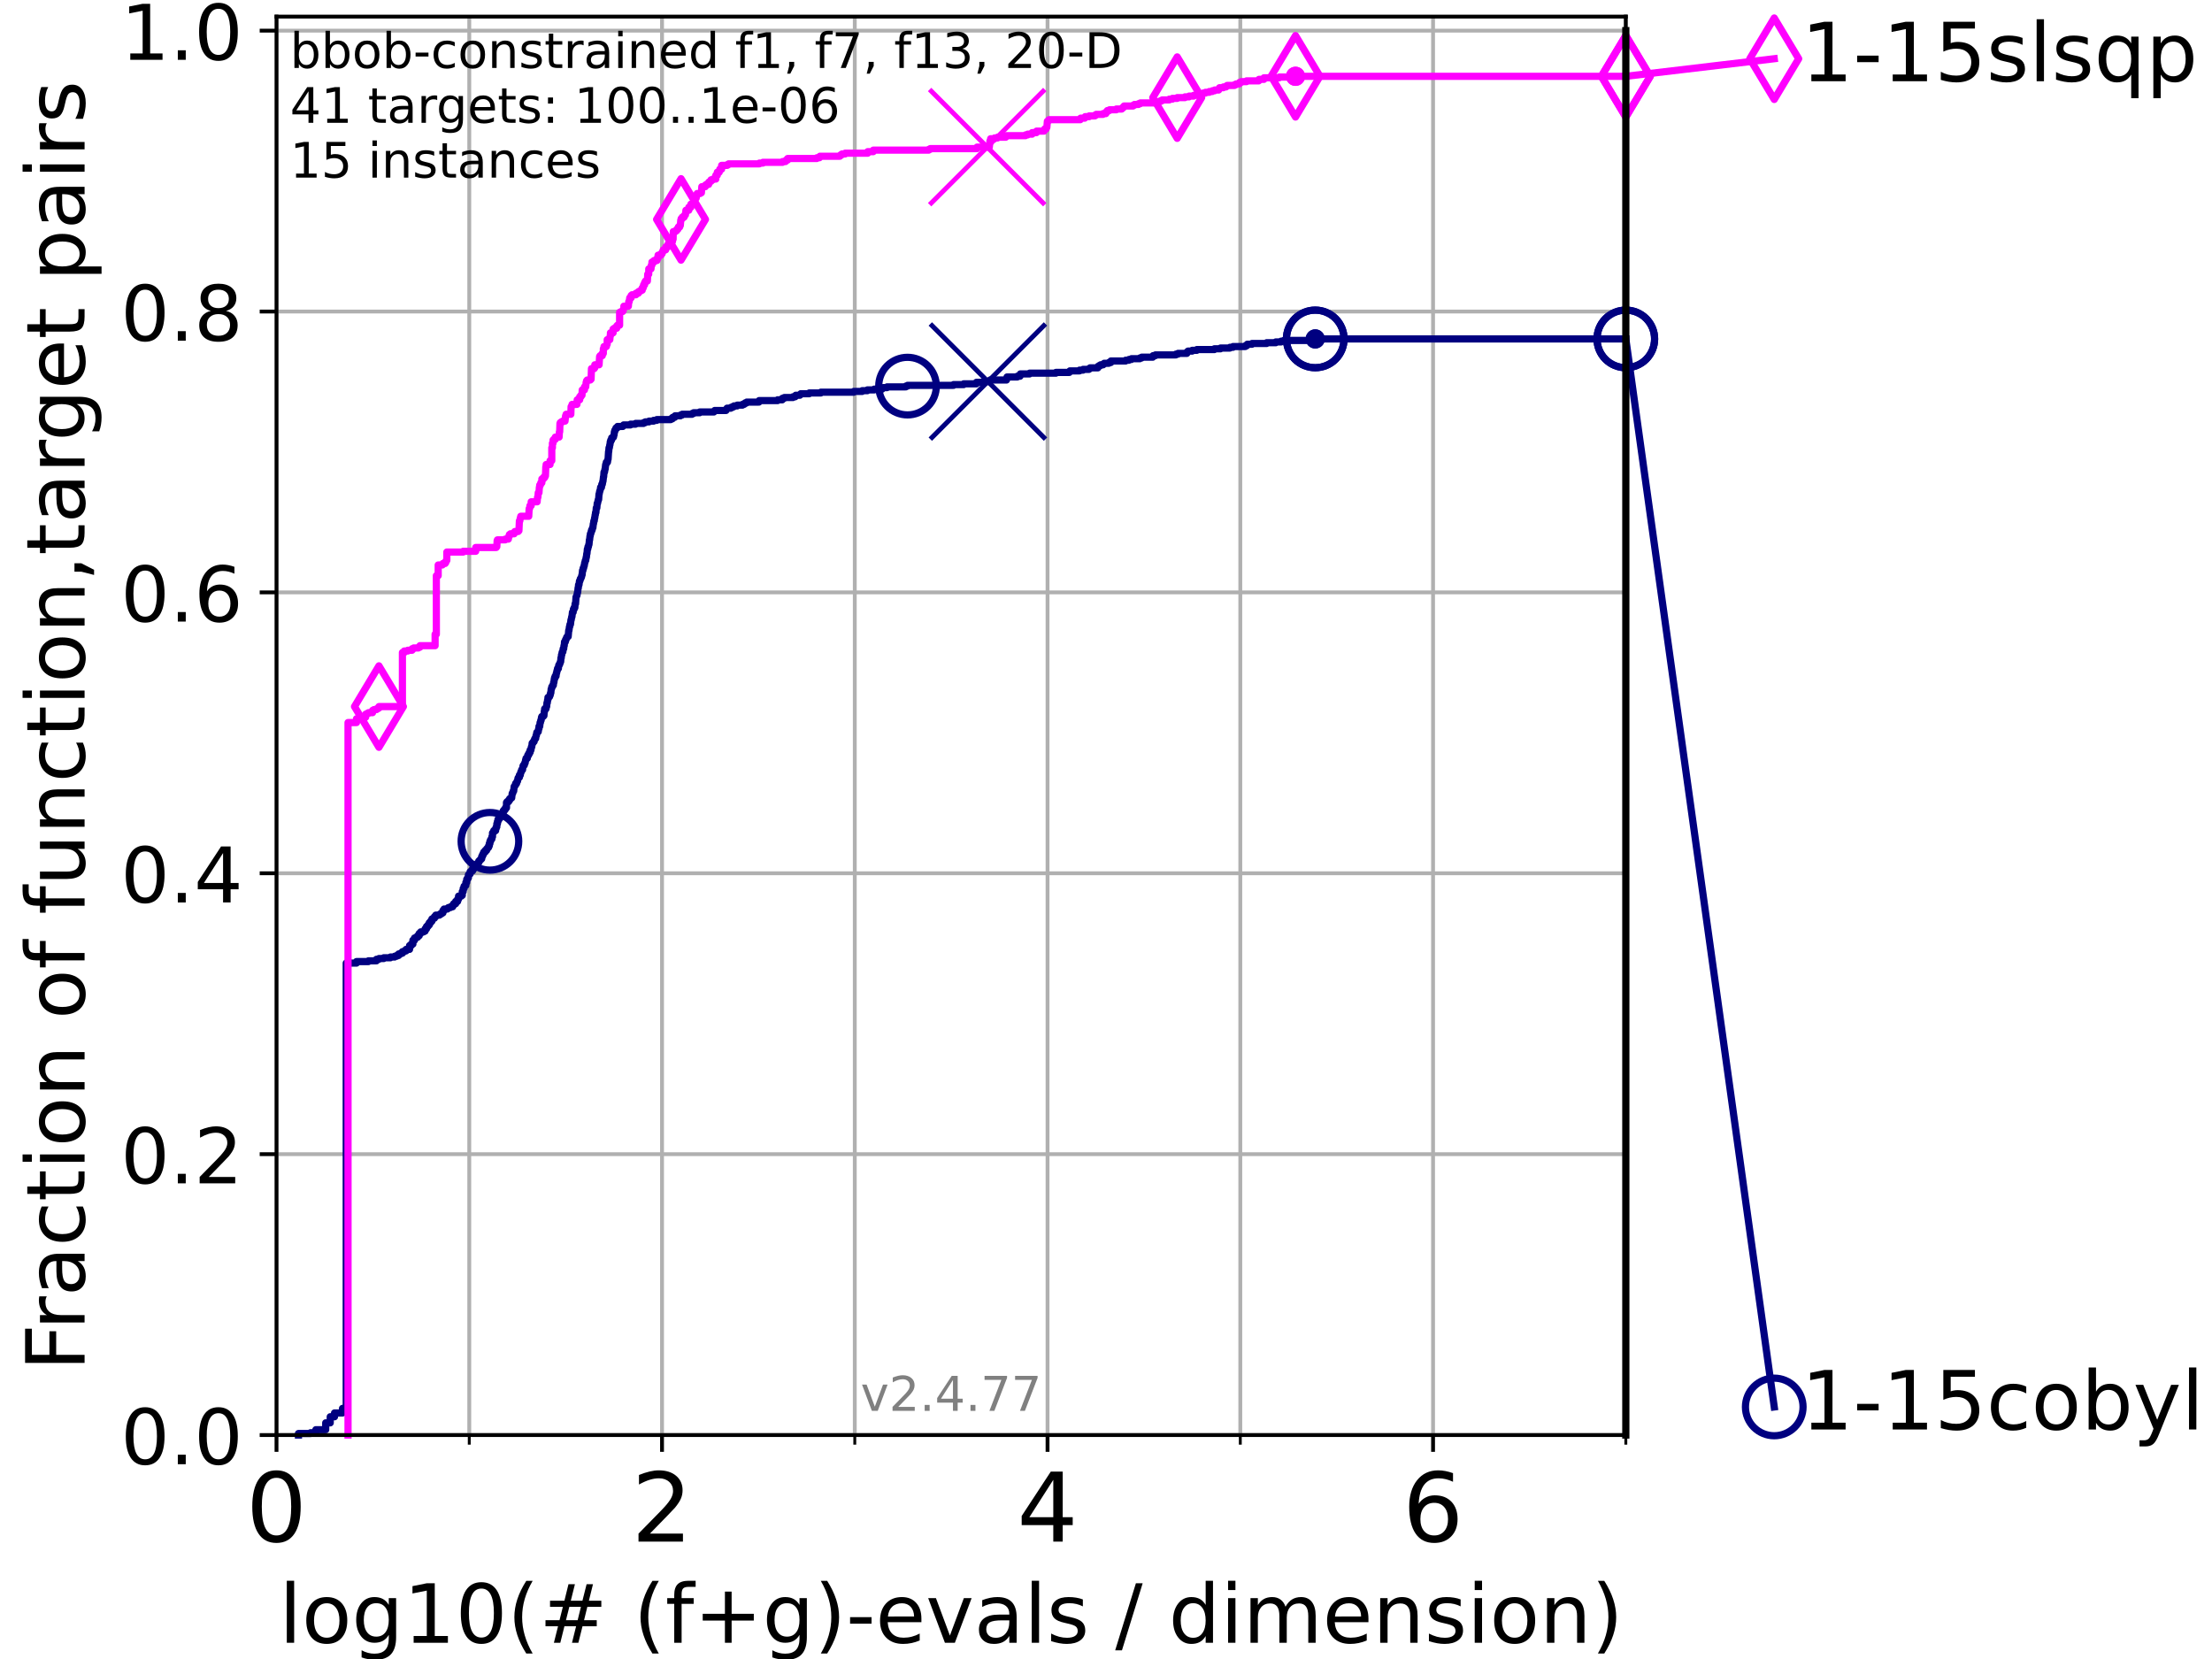 <?xml version="1.0" encoding="utf-8" standalone="no"?>
<!DOCTYPE svg PUBLIC "-//W3C//DTD SVG 1.1//EN"
  "http://www.w3.org/Graphics/SVG/1.1/DTD/svg11.dtd">
<!-- Created with matplotlib (https://matplotlib.org/) -->
<svg height="345.6pt" version="1.1" viewBox="0 0 460.8 345.6" width="460.8pt" xmlns="http://www.w3.org/2000/svg" xmlns:xlink="http://www.w3.org/1999/xlink">
 <defs>
  <style type="text/css">*{stroke-linecap:butt;stroke-linejoin:round;}</style>
 </defs>
 <g id="figure_1">
  <g id="patch_1">
   <path d="M 0 345.6 
L 460.8 345.6 
L 460.8 0 
L 0 0 
z
" style="fill:#ffffff;"/>
  </g>
  <g id="axes_1">
   <g id="patch_2">
    <path d="M 57.6 298.944 
L 338.688 298.944 
L 338.688 3.456 
L 57.6 3.456 
z
" style="fill:#ffffff;"/>
   </g>
   <g id="matplotlib.axis_1">
    <g id="xtick_1">
     <g id="line2d_1">
      <path clip-path="url(#p205fef9e1d)" d="M 57.6 298.944 
L 57.6 3.456 
" style="fill:none;stroke:#b0b0b0;stroke-linecap:square;stroke-width:0.8;"/>
     </g>
     <g id="line2d_2">
      <defs>
       <path d="M 0 0 
L 0 3.5 
" id="m3829a46a3f" style="stroke:#000000;stroke-width:0.8;"/>
      </defs>
      <g>
       <use style="stroke:#000000;stroke-width:0.8;" x="57.6" xlink:href="#m3829a46a3f" y="298.944"/>
      </g>
     </g>
     <g id="text_1">
      <!-- 0 -->
      <g transform="translate(51.237 321.141)scale(0.2 -0.2)">
       <defs>
        <path d="M 31.781 66.406 
Q 24.172 66.406 20.328 58.906 
Q 16.5 51.422 16.5 36.375 
Q 16.5 21.391 20.328 13.891 
Q 24.172 6.391 31.781 6.391 
Q 39.453 6.391 43.281 13.891 
Q 47.125 21.391 47.125 36.375 
Q 47.125 51.422 43.281 58.906 
Q 39.453 66.406 31.781 66.406 
z
M 31.781 74.219 
Q 44.047 74.219 50.516 64.516 
Q 56.984 54.828 56.984 36.375 
Q 56.984 17.969 50.516 8.266 
Q 44.047 -1.422 31.781 -1.422 
Q 19.531 -1.422 13.062 8.266 
Q 6.594 17.969 6.594 36.375 
Q 6.594 54.828 13.062 64.516 
Q 19.531 74.219 31.781 74.219 
z
" id="DejaVuSans-48"/>
       </defs>
       <use xlink:href="#DejaVuSans-48"/>
      </g>
     </g>
    </g>
    <g id="xtick_2">
     <g id="line2d_3">
      <path clip-path="url(#p205fef9e1d)" d="M 137.911 298.944 
L 137.911 3.456 
" style="fill:none;stroke:#b0b0b0;stroke-linecap:square;stroke-width:0.8;"/>
     </g>
     <g id="line2d_4">
      <g>
       <use style="stroke:#000000;stroke-width:0.8;" x="137.911" xlink:href="#m3829a46a3f" y="298.944"/>
      </g>
     </g>
     <g id="text_2">
      <!-- 2 -->
      <g transform="translate(131.548 321.141)scale(0.2 -0.2)">
       <defs>
        <path d="M 19.188 8.297 
L 53.609 8.297 
L 53.609 0 
L 7.328 0 
L 7.328 8.297 
Q 12.938 14.109 22.625 23.891 
Q 32.328 33.688 34.812 36.531 
Q 39.547 41.844 41.422 45.531 
Q 43.312 49.219 43.312 52.781 
Q 43.312 58.594 39.234 62.25 
Q 35.156 65.922 28.609 65.922 
Q 23.969 65.922 18.812 64.312 
Q 13.672 62.703 7.812 59.422 
L 7.812 69.391 
Q 13.766 71.781 18.938 73 
Q 24.125 74.219 28.422 74.219 
Q 39.75 74.219 46.484 68.547 
Q 53.219 62.891 53.219 53.422 
Q 53.219 48.922 51.531 44.891 
Q 49.859 40.875 45.406 35.406 
Q 44.188 33.984 37.641 27.219 
Q 31.109 20.453 19.188 8.297 
z
" id="DejaVuSans-50"/>
       </defs>
       <use xlink:href="#DejaVuSans-50"/>
      </g>
     </g>
    </g>
    <g id="xtick_3">
     <g id="line2d_5">
      <path clip-path="url(#p205fef9e1d)" d="M 218.222 298.944 
L 218.222 3.456 
" style="fill:none;stroke:#b0b0b0;stroke-linecap:square;stroke-width:0.8;"/>
     </g>
     <g id="line2d_6">
      <g>
       <use style="stroke:#000000;stroke-width:0.8;" x="218.222" xlink:href="#m3829a46a3f" y="298.944"/>
      </g>
     </g>
     <g id="text_3">
      <!-- 4 -->
      <g transform="translate(211.859 321.141)scale(0.2 -0.2)">
       <defs>
        <path d="M 37.797 64.312 
L 12.891 25.391 
L 37.797 25.391 
z
M 35.203 72.906 
L 47.609 72.906 
L 47.609 25.391 
L 58.016 25.391 
L 58.016 17.188 
L 47.609 17.188 
L 47.609 0 
L 37.797 0 
L 37.797 17.188 
L 4.891 17.188 
L 4.891 26.703 
z
" id="DejaVuSans-52"/>
       </defs>
       <use xlink:href="#DejaVuSans-52"/>
      </g>
     </g>
    </g>
    <g id="xtick_4">
     <g id="line2d_7">
      <path clip-path="url(#p205fef9e1d)" d="M 298.533 298.944 
L 298.533 3.456 
" style="fill:none;stroke:#b0b0b0;stroke-linecap:square;stroke-width:0.8;"/>
     </g>
     <g id="line2d_8">
      <g>
       <use style="stroke:#000000;stroke-width:0.8;" x="298.533" xlink:href="#m3829a46a3f" y="298.944"/>
      </g>
     </g>
     <g id="text_4">
      <!-- 6 -->
      <g transform="translate(292.17 321.141)scale(0.2 -0.2)">
       <defs>
        <path d="M 33.016 40.375 
Q 26.375 40.375 22.484 35.828 
Q 18.609 31.297 18.609 23.391 
Q 18.609 15.531 22.484 10.953 
Q 26.375 6.391 33.016 6.391 
Q 39.656 6.391 43.531 10.953 
Q 47.406 15.531 47.406 23.391 
Q 47.406 31.297 43.531 35.828 
Q 39.656 40.375 33.016 40.375 
z
M 52.594 71.297 
L 52.594 62.312 
Q 48.875 64.062 45.094 64.984 
Q 41.312 65.922 37.594 65.922 
Q 27.828 65.922 22.672 59.328 
Q 17.531 52.734 16.797 39.406 
Q 19.672 43.656 24.016 45.922 
Q 28.375 48.188 33.594 48.188 
Q 44.578 48.188 50.953 41.516 
Q 57.328 34.859 57.328 23.391 
Q 57.328 12.156 50.688 5.359 
Q 44.047 -1.422 33.016 -1.422 
Q 20.359 -1.422 13.672 8.266 
Q 6.984 17.969 6.984 36.375 
Q 6.984 53.656 15.188 63.938 
Q 23.391 74.219 37.203 74.219 
Q 40.922 74.219 44.703 73.484 
Q 48.484 72.75 52.594 71.297 
z
" id="DejaVuSans-54"/>
       </defs>
       <use xlink:href="#DejaVuSans-54"/>
      </g>
     </g>
    </g>
    <g id="xtick_5">
     <g id="line2d_9">
      <path clip-path="url(#p205fef9e1d)" d="M 97.755 298.944 
L 97.755 3.456 
" style="fill:none;stroke:#b0b0b0;stroke-linecap:square;stroke-width:0.8;"/>
     </g>
     <g id="line2d_10">
      <defs>
       <path d="M 0 0 
L 0 2 
" id="m2751296bb7" style="stroke:#000000;stroke-width:0.6;"/>
      </defs>
      <g>
       <use style="stroke:#000000;stroke-width:0.6;" x="97.755" xlink:href="#m2751296bb7" y="298.944"/>
      </g>
     </g>
    </g>
    <g id="xtick_6">
     <g id="line2d_11">
      <path clip-path="url(#p205fef9e1d)" d="M 178.066 298.944 
L 178.066 3.456 
" style="fill:none;stroke:#b0b0b0;stroke-linecap:square;stroke-width:0.8;"/>
     </g>
     <g id="line2d_12">
      <g>
       <use style="stroke:#000000;stroke-width:0.6;" x="178.066" xlink:href="#m2751296bb7" y="298.944"/>
      </g>
     </g>
    </g>
    <g id="xtick_7">
     <g id="line2d_13">
      <path clip-path="url(#p205fef9e1d)" d="M 258.377 298.944 
L 258.377 3.456 
" style="fill:none;stroke:#b0b0b0;stroke-linecap:square;stroke-width:0.8;"/>
     </g>
     <g id="line2d_14">
      <g>
       <use style="stroke:#000000;stroke-width:0.6;" x="258.377" xlink:href="#m2751296bb7" y="298.944"/>
      </g>
     </g>
    </g>
    <g id="xtick_8">
     <g id="line2d_15">
      <path clip-path="url(#p205fef9e1d)" d="M 338.688 298.944 
L 338.688 3.456 
" style="fill:none;stroke:#b0b0b0;stroke-linecap:square;stroke-width:0.8;"/>
     </g>
     <g id="line2d_16">
      <g>
       <use style="stroke:#000000;stroke-width:0.6;" x="338.688" xlink:href="#m2751296bb7" y="298.944"/>
      </g>
     </g>
    </g>
    <g id="text_5">
     <!-- log10(# (f+g)-evals / dimension) -->
     <g transform="translate(58.145 342.218)scale(0.17 -0.17)">
      <defs>
       <path d="M 9.422 75.984 
L 18.406 75.984 
L 18.406 0 
L 9.422 0 
z
" id="DejaVuSans-108"/>
       <path d="M 30.609 48.391 
Q 23.391 48.391 19.188 42.75 
Q 14.984 37.109 14.984 27.297 
Q 14.984 17.484 19.156 11.844 
Q 23.344 6.203 30.609 6.203 
Q 37.797 6.203 41.984 11.859 
Q 46.188 17.531 46.188 27.297 
Q 46.188 37.016 41.984 42.703 
Q 37.797 48.391 30.609 48.391 
z
M 30.609 56 
Q 42.328 56 49.016 48.375 
Q 55.719 40.766 55.719 27.297 
Q 55.719 13.875 49.016 6.219 
Q 42.328 -1.422 30.609 -1.422 
Q 18.844 -1.422 12.172 6.219 
Q 5.516 13.875 5.516 27.297 
Q 5.516 40.766 12.172 48.375 
Q 18.844 56 30.609 56 
z
" id="DejaVuSans-111"/>
       <path d="M 45.406 27.984 
Q 45.406 37.75 41.375 43.109 
Q 37.359 48.484 30.078 48.484 
Q 22.859 48.484 18.828 43.109 
Q 14.797 37.75 14.797 27.984 
Q 14.797 18.266 18.828 12.891 
Q 22.859 7.516 30.078 7.516 
Q 37.359 7.516 41.375 12.891 
Q 45.406 18.266 45.406 27.984 
z
M 54.391 6.781 
Q 54.391 -7.172 48.188 -13.984 
Q 42 -20.797 29.203 -20.797 
Q 24.469 -20.797 20.266 -20.094 
Q 16.062 -19.391 12.109 -17.922 
L 12.109 -9.188 
Q 16.062 -11.328 19.922 -12.344 
Q 23.781 -13.375 27.781 -13.375 
Q 36.625 -13.375 41.016 -8.766 
Q 45.406 -4.156 45.406 5.172 
L 45.406 9.625 
Q 42.625 4.781 38.281 2.391 
Q 33.938 0 27.875 0 
Q 17.828 0 11.672 7.656 
Q 5.516 15.328 5.516 27.984 
Q 5.516 40.672 11.672 48.328 
Q 17.828 56 27.875 56 
Q 33.938 56 38.281 53.609 
Q 42.625 51.219 45.406 46.391 
L 45.406 54.688 
L 54.391 54.688 
z
" id="DejaVuSans-103"/>
       <path d="M 12.406 8.297 
L 28.516 8.297 
L 28.516 63.922 
L 10.984 60.406 
L 10.984 69.391 
L 28.422 72.906 
L 38.281 72.906 
L 38.281 8.297 
L 54.391 8.297 
L 54.391 0 
L 12.406 0 
z
" id="DejaVuSans-49"/>
       <path d="M 31 75.875 
Q 24.469 64.656 21.281 53.656 
Q 18.109 42.672 18.109 31.391 
Q 18.109 20.125 21.312 9.062 
Q 24.516 -2 31 -13.188 
L 23.188 -13.188 
Q 15.875 -1.703 12.234 9.375 
Q 8.594 20.453 8.594 31.391 
Q 8.594 42.281 12.203 53.312 
Q 15.828 64.359 23.188 75.875 
z
" id="DejaVuSans-40"/>
       <path d="M 51.125 44 
L 36.922 44 
L 32.812 27.688 
L 47.125 27.688 
z
M 43.797 71.781 
L 38.719 51.516 
L 52.984 51.516 
L 58.109 71.781 
L 65.922 71.781 
L 60.891 51.516 
L 76.125 51.516 
L 76.125 44 
L 58.984 44 
L 54.984 27.688 
L 70.516 27.688 
L 70.516 20.219 
L 53.078 20.219 
L 48 0 
L 40.188 0 
L 45.219 20.219 
L 30.906 20.219 
L 25.875 0 
L 18.016 0 
L 23.094 20.219 
L 7.719 20.219 
L 7.719 27.688 
L 24.906 27.688 
L 29 44 
L 13.281 44 
L 13.281 51.516 
L 30.906 51.516 
L 35.891 71.781 
z
" id="DejaVuSans-35"/>
       <path id="DejaVuSans-32"/>
       <path d="M 37.109 75.984 
L 37.109 68.5 
L 28.516 68.5 
Q 23.688 68.5 21.797 66.547 
Q 19.922 64.594 19.922 59.516 
L 19.922 54.688 
L 34.719 54.688 
L 34.719 47.703 
L 19.922 47.703 
L 19.922 0 
L 10.891 0 
L 10.891 47.703 
L 2.297 47.703 
L 2.297 54.688 
L 10.891 54.688 
L 10.891 58.5 
Q 10.891 67.625 15.141 71.797 
Q 19.391 75.984 28.609 75.984 
z
" id="DejaVuSans-102"/>
       <path d="M 46 62.703 
L 46 35.5 
L 73.188 35.5 
L 73.188 27.203 
L 46 27.203 
L 46 0 
L 37.797 0 
L 37.797 27.203 
L 10.594 27.203 
L 10.594 35.5 
L 37.797 35.5 
L 37.797 62.703 
z
" id="DejaVuSans-43"/>
       <path d="M 8.016 75.875 
L 15.828 75.875 
Q 23.141 64.359 26.781 53.312 
Q 30.422 42.281 30.422 31.391 
Q 30.422 20.453 26.781 9.375 
Q 23.141 -1.703 15.828 -13.188 
L 8.016 -13.188 
Q 14.5 -2 17.703 9.062 
Q 20.906 20.125 20.906 31.391 
Q 20.906 42.672 17.703 53.656 
Q 14.5 64.656 8.016 75.875 
z
" id="DejaVuSans-41"/>
       <path d="M 4.891 31.391 
L 31.203 31.391 
L 31.203 23.391 
L 4.891 23.391 
z
" id="DejaVuSans-45"/>
       <path d="M 56.203 29.594 
L 56.203 25.203 
L 14.891 25.203 
Q 15.484 15.922 20.484 11.062 
Q 25.484 6.203 34.422 6.203 
Q 39.594 6.203 44.453 7.469 
Q 49.312 8.734 54.109 11.281 
L 54.109 2.781 
Q 49.266 0.734 44.188 -0.344 
Q 39.109 -1.422 33.891 -1.422 
Q 20.797 -1.422 13.156 6.188 
Q 5.516 13.812 5.516 26.812 
Q 5.516 40.234 12.766 48.109 
Q 20.016 56 32.328 56 
Q 43.359 56 49.781 48.891 
Q 56.203 41.797 56.203 29.594 
z
M 47.219 32.234 
Q 47.125 39.594 43.094 43.984 
Q 39.062 48.391 32.422 48.391 
Q 24.906 48.391 20.391 44.141 
Q 15.875 39.891 15.188 32.172 
z
" id="DejaVuSans-101"/>
       <path d="M 2.984 54.688 
L 12.5 54.688 
L 29.594 8.797 
L 46.688 54.688 
L 56.203 54.688 
L 35.688 0 
L 23.484 0 
z
" id="DejaVuSans-118"/>
       <path d="M 34.281 27.484 
Q 23.391 27.484 19.188 25 
Q 14.984 22.516 14.984 16.5 
Q 14.984 11.719 18.141 8.906 
Q 21.297 6.109 26.703 6.109 
Q 34.188 6.109 38.703 11.406 
Q 43.219 16.703 43.219 25.484 
L 43.219 27.484 
z
M 52.203 31.203 
L 52.203 0 
L 43.219 0 
L 43.219 8.297 
Q 40.141 3.328 35.547 0.953 
Q 30.953 -1.422 24.312 -1.422 
Q 15.922 -1.422 10.953 3.297 
Q 6 8.016 6 15.922 
Q 6 25.141 12.172 29.828 
Q 18.359 34.516 30.609 34.516 
L 43.219 34.516 
L 43.219 35.406 
Q 43.219 41.609 39.141 45 
Q 35.062 48.391 27.688 48.391 
Q 23 48.391 18.547 47.266 
Q 14.109 46.141 10.016 43.891 
L 10.016 52.203 
Q 14.938 54.109 19.578 55.047 
Q 24.219 56 28.609 56 
Q 40.484 56 46.344 49.844 
Q 52.203 43.703 52.203 31.203 
z
" id="DejaVuSans-97"/>
       <path d="M 44.281 53.078 
L 44.281 44.578 
Q 40.484 46.531 36.375 47.5 
Q 32.281 48.484 27.875 48.484 
Q 21.188 48.484 17.844 46.438 
Q 14.5 44.391 14.5 40.281 
Q 14.5 37.156 16.891 35.375 
Q 19.281 33.594 26.516 31.984 
L 29.594 31.297 
Q 39.156 29.25 43.188 25.516 
Q 47.219 21.781 47.219 15.094 
Q 47.219 7.469 41.188 3.016 
Q 35.156 -1.422 24.609 -1.422 
Q 20.219 -1.422 15.453 -0.562 
Q 10.688 0.297 5.422 2 
L 5.422 11.281 
Q 10.406 8.688 15.234 7.391 
Q 20.062 6.109 24.812 6.109 
Q 31.156 6.109 34.562 8.281 
Q 37.984 10.453 37.984 14.406 
Q 37.984 18.062 35.516 20.016 
Q 33.062 21.969 24.703 23.781 
L 21.578 24.516 
Q 13.234 26.266 9.516 29.906 
Q 5.812 33.547 5.812 39.891 
Q 5.812 47.609 11.281 51.797 
Q 16.75 56 26.812 56 
Q 31.781 56 36.172 55.266 
Q 40.578 54.547 44.281 53.078 
z
" id="DejaVuSans-115"/>
       <path d="M 25.391 72.906 
L 33.688 72.906 
L 8.297 -9.281 
L 0 -9.281 
z
" id="DejaVuSans-47"/>
       <path d="M 45.406 46.391 
L 45.406 75.984 
L 54.391 75.984 
L 54.391 0 
L 45.406 0 
L 45.406 8.203 
Q 42.578 3.328 38.25 0.953 
Q 33.938 -1.422 27.875 -1.422 
Q 17.969 -1.422 11.734 6.484 
Q 5.516 14.406 5.516 27.297 
Q 5.516 40.188 11.734 48.094 
Q 17.969 56 27.875 56 
Q 33.938 56 38.25 53.625 
Q 42.578 51.266 45.406 46.391 
z
M 14.797 27.297 
Q 14.797 17.391 18.875 11.75 
Q 22.953 6.109 30.078 6.109 
Q 37.203 6.109 41.297 11.75 
Q 45.406 17.391 45.406 27.297 
Q 45.406 37.203 41.297 42.844 
Q 37.203 48.484 30.078 48.484 
Q 22.953 48.484 18.875 42.844 
Q 14.797 37.203 14.797 27.297 
z
" id="DejaVuSans-100"/>
       <path d="M 9.422 54.688 
L 18.406 54.688 
L 18.406 0 
L 9.422 0 
z
M 9.422 75.984 
L 18.406 75.984 
L 18.406 64.594 
L 9.422 64.594 
z
" id="DejaVuSans-105"/>
       <path d="M 52 44.188 
Q 55.375 50.25 60.062 53.125 
Q 64.75 56 71.094 56 
Q 79.641 56 84.281 50.016 
Q 88.922 44.047 88.922 33.016 
L 88.922 0 
L 79.891 0 
L 79.891 32.719 
Q 79.891 40.578 77.094 44.375 
Q 74.312 48.188 68.609 48.188 
Q 61.625 48.188 57.562 43.547 
Q 53.516 38.922 53.516 30.906 
L 53.516 0 
L 44.484 0 
L 44.484 32.719 
Q 44.484 40.625 41.703 44.406 
Q 38.922 48.188 33.109 48.188 
Q 26.219 48.188 22.156 43.531 
Q 18.109 38.875 18.109 30.906 
L 18.109 0 
L 9.078 0 
L 9.078 54.688 
L 18.109 54.688 
L 18.109 46.188 
Q 21.188 51.219 25.484 53.609 
Q 29.781 56 35.688 56 
Q 41.656 56 45.828 52.969 
Q 50 49.953 52 44.188 
z
" id="DejaVuSans-109"/>
       <path d="M 54.891 33.016 
L 54.891 0 
L 45.906 0 
L 45.906 32.719 
Q 45.906 40.484 42.875 44.328 
Q 39.844 48.188 33.797 48.188 
Q 26.516 48.188 22.312 43.547 
Q 18.109 38.922 18.109 30.906 
L 18.109 0 
L 9.078 0 
L 9.078 54.688 
L 18.109 54.688 
L 18.109 46.188 
Q 21.344 51.125 25.703 53.562 
Q 30.078 56 35.797 56 
Q 45.219 56 50.047 50.172 
Q 54.891 44.344 54.891 33.016 
z
" id="DejaVuSans-110"/>
      </defs>
      <use xlink:href="#DejaVuSans-108"/>
      <use x="27.783" xlink:href="#DejaVuSans-111"/>
      <use x="88.965" xlink:href="#DejaVuSans-103"/>
      <use x="152.441" xlink:href="#DejaVuSans-49"/>
      <use x="216.064" xlink:href="#DejaVuSans-48"/>
      <use x="279.688" xlink:href="#DejaVuSans-40"/>
      <use x="318.701" xlink:href="#DejaVuSans-35"/>
      <use x="402.49" xlink:href="#DejaVuSans-32"/>
      <use x="434.277" xlink:href="#DejaVuSans-40"/>
      <use x="473.291" xlink:href="#DejaVuSans-102"/>
      <use x="508.496" xlink:href="#DejaVuSans-43"/>
      <use x="592.285" xlink:href="#DejaVuSans-103"/>
      <use x="655.762" xlink:href="#DejaVuSans-41"/>
      <use x="694.775" xlink:href="#DejaVuSans-45"/>
      <use x="730.859" xlink:href="#DejaVuSans-101"/>
      <use x="792.383" xlink:href="#DejaVuSans-118"/>
      <use x="851.562" xlink:href="#DejaVuSans-97"/>
      <use x="912.842" xlink:href="#DejaVuSans-108"/>
      <use x="940.625" xlink:href="#DejaVuSans-115"/>
      <use x="992.725" xlink:href="#DejaVuSans-32"/>
      <use x="1024.512" xlink:href="#DejaVuSans-47"/>
      <use x="1058.203" xlink:href="#DejaVuSans-32"/>
      <use x="1089.99" xlink:href="#DejaVuSans-100"/>
      <use x="1153.467" xlink:href="#DejaVuSans-105"/>
      <use x="1181.25" xlink:href="#DejaVuSans-109"/>
      <use x="1278.662" xlink:href="#DejaVuSans-101"/>
      <use x="1340.186" xlink:href="#DejaVuSans-110"/>
      <use x="1403.564" xlink:href="#DejaVuSans-115"/>
      <use x="1455.664" xlink:href="#DejaVuSans-105"/>
      <use x="1483.447" xlink:href="#DejaVuSans-111"/>
      <use x="1544.629" xlink:href="#DejaVuSans-110"/>
      <use x="1608.008" xlink:href="#DejaVuSans-41"/>
     </g>
    </g>
   </g>
   <g id="matplotlib.axis_2">
    <g id="ytick_1">
     <g id="line2d_17">
      <path clip-path="url(#p205fef9e1d)" d="M 57.6 298.944 
L 338.688 298.944 
" style="fill:none;stroke:#b0b0b0;stroke-linecap:square;stroke-width:0.8;"/>
     </g>
     <g id="line2d_18">
      <defs>
       <path d="M 0 0 
L -3.5 0 
" id="m923a62e56c" style="stroke:#000000;stroke-width:0.8;"/>
      </defs>
      <g>
       <use style="stroke:#000000;stroke-width:0.8;" x="57.6" xlink:href="#m923a62e56c" y="298.944"/>
      </g>
     </g>
     <g id="text_6">
      <!-- 0.0 -->
      <g transform="translate(25.155 305.023)scale(0.16 -0.16)">
       <defs>
        <path d="M 10.688 12.406 
L 21 12.406 
L 21 0 
L 10.688 0 
z
" id="DejaVuSans-46"/>
       </defs>
       <use xlink:href="#DejaVuSans-48"/>
       <use x="63.623" xlink:href="#DejaVuSans-46"/>
       <use x="95.41" xlink:href="#DejaVuSans-48"/>
      </g>
     </g>
    </g>
    <g id="ytick_2">
     <g id="line2d_19">
      <path clip-path="url(#p205fef9e1d)" d="M 57.6 240.432 
L 338.688 240.432 
" style="fill:none;stroke:#b0b0b0;stroke-linecap:square;stroke-width:0.8;"/>
     </g>
     <g id="line2d_20">
      <g>
       <use style="stroke:#000000;stroke-width:0.8;" x="57.6" xlink:href="#m923a62e56c" y="240.432"/>
      </g>
     </g>
     <g id="text_7">
      <!-- 0.2 -->
      <g transform="translate(25.155 246.51)scale(0.16 -0.16)">
       <use xlink:href="#DejaVuSans-48"/>
       <use x="63.623" xlink:href="#DejaVuSans-46"/>
       <use x="95.41" xlink:href="#DejaVuSans-50"/>
      </g>
     </g>
    </g>
    <g id="ytick_3">
     <g id="line2d_21">
      <path clip-path="url(#p205fef9e1d)" d="M 57.6 181.919 
L 338.688 181.919 
" style="fill:none;stroke:#b0b0b0;stroke-linecap:square;stroke-width:0.8;"/>
     </g>
     <g id="line2d_22">
      <g>
       <use style="stroke:#000000;stroke-width:0.8;" x="57.6" xlink:href="#m923a62e56c" y="181.919"/>
      </g>
     </g>
     <g id="text_8">
      <!-- 0.4 -->
      <g transform="translate(25.155 187.998)scale(0.16 -0.16)">
       <use xlink:href="#DejaVuSans-48"/>
       <use x="63.623" xlink:href="#DejaVuSans-46"/>
       <use x="95.41" xlink:href="#DejaVuSans-52"/>
      </g>
     </g>
    </g>
    <g id="ytick_4">
     <g id="line2d_23">
      <path clip-path="url(#p205fef9e1d)" d="M 57.6 123.407 
L 338.688 123.407 
" style="fill:none;stroke:#b0b0b0;stroke-linecap:square;stroke-width:0.8;"/>
     </g>
     <g id="line2d_24">
      <g>
       <use style="stroke:#000000;stroke-width:0.8;" x="57.6" xlink:href="#m923a62e56c" y="123.407"/>
      </g>
     </g>
     <g id="text_9">
      <!-- 0.6 -->
      <g transform="translate(25.155 129.485)scale(0.16 -0.16)">
       <use xlink:href="#DejaVuSans-48"/>
       <use x="63.623" xlink:href="#DejaVuSans-46"/>
       <use x="95.41" xlink:href="#DejaVuSans-54"/>
      </g>
     </g>
    </g>
    <g id="ytick_5">
     <g id="line2d_25">
      <path clip-path="url(#p205fef9e1d)" d="M 57.6 64.894 
L 338.688 64.894 
" style="fill:none;stroke:#b0b0b0;stroke-linecap:square;stroke-width:0.8;"/>
     </g>
     <g id="line2d_26">
      <g>
       <use style="stroke:#000000;stroke-width:0.8;" x="57.6" xlink:href="#m923a62e56c" y="64.894"/>
      </g>
     </g>
     <g id="text_10">
      <!-- 0.8 -->
      <g transform="translate(25.155 70.973)scale(0.16 -0.16)">
       <defs>
        <path d="M 31.781 34.625 
Q 24.75 34.625 20.719 30.859 
Q 16.703 27.094 16.703 20.516 
Q 16.703 13.922 20.719 10.156 
Q 24.75 6.391 31.781 6.391 
Q 38.812 6.391 42.859 10.172 
Q 46.922 13.969 46.922 20.516 
Q 46.922 27.094 42.891 30.859 
Q 38.875 34.625 31.781 34.625 
z
M 21.922 38.812 
Q 15.578 40.375 12.031 44.719 
Q 8.5 49.078 8.5 55.328 
Q 8.5 64.062 14.719 69.141 
Q 20.953 74.219 31.781 74.219 
Q 42.672 74.219 48.875 69.141 
Q 55.078 64.062 55.078 55.328 
Q 55.078 49.078 51.531 44.719 
Q 48 40.375 41.703 38.812 
Q 48.828 37.156 52.797 32.312 
Q 56.781 27.484 56.781 20.516 
Q 56.781 9.906 50.312 4.234 
Q 43.844 -1.422 31.781 -1.422 
Q 19.734 -1.422 13.25 4.234 
Q 6.781 9.906 6.781 20.516 
Q 6.781 27.484 10.781 32.312 
Q 14.797 37.156 21.922 38.812 
z
M 18.312 54.391 
Q 18.312 48.734 21.844 45.562 
Q 25.391 42.391 31.781 42.391 
Q 38.141 42.391 41.719 45.562 
Q 45.312 48.734 45.312 54.391 
Q 45.312 60.062 41.719 63.234 
Q 38.141 66.406 31.781 66.406 
Q 25.391 66.406 21.844 63.234 
Q 18.312 60.062 18.312 54.391 
z
" id="DejaVuSans-56"/>
       </defs>
       <use xlink:href="#DejaVuSans-48"/>
       <use x="63.623" xlink:href="#DejaVuSans-46"/>
       <use x="95.41" xlink:href="#DejaVuSans-56"/>
      </g>
     </g>
    </g>
    <g id="ytick_6">
     <g id="line2d_27">
      <path clip-path="url(#p205fef9e1d)" d="M 57.6 6.382 
L 338.688 6.382 
" style="fill:none;stroke:#b0b0b0;stroke-linecap:square;stroke-width:0.8;"/>
     </g>
     <g id="line2d_28">
      <g>
       <use style="stroke:#000000;stroke-width:0.8;" x="57.6" xlink:href="#m923a62e56c" y="6.382"/>
      </g>
     </g>
     <g id="text_11">
      <!-- 1.0 -->
      <g transform="translate(25.155 12.46)scale(0.16 -0.16)">
       <use xlink:href="#DejaVuSans-49"/>
       <use x="63.623" xlink:href="#DejaVuSans-46"/>
       <use x="95.41" xlink:href="#DejaVuSans-48"/>
      </g>
     </g>
    </g>
    <g id="text_12">
     <!-- Fraction of function,target pairs -->
     <g transform="translate(17.62 285.585)rotate(-90)scale(0.17 -0.17)">
      <defs>
       <path d="M 9.812 72.906 
L 51.703 72.906 
L 51.703 64.594 
L 19.672 64.594 
L 19.672 43.109 
L 48.578 43.109 
L 48.578 34.812 
L 19.672 34.812 
L 19.672 0 
L 9.812 0 
z
" id="DejaVuSans-70"/>
       <path d="M 41.109 46.297 
Q 39.594 47.172 37.812 47.578 
Q 36.031 48 33.891 48 
Q 26.266 48 22.188 43.047 
Q 18.109 38.094 18.109 28.812 
L 18.109 0 
L 9.078 0 
L 9.078 54.688 
L 18.109 54.688 
L 18.109 46.188 
Q 20.953 51.172 25.484 53.578 
Q 30.031 56 36.531 56 
Q 37.453 56 38.578 55.875 
Q 39.703 55.766 41.062 55.516 
z
" id="DejaVuSans-114"/>
       <path d="M 48.781 52.594 
L 48.781 44.188 
Q 44.969 46.297 41.141 47.344 
Q 37.312 48.391 33.406 48.391 
Q 24.656 48.391 19.812 42.844 
Q 14.984 37.312 14.984 27.297 
Q 14.984 17.281 19.812 11.734 
Q 24.656 6.203 33.406 6.203 
Q 37.312 6.203 41.141 7.25 
Q 44.969 8.297 48.781 10.406 
L 48.781 2.094 
Q 45.016 0.344 40.984 -0.531 
Q 36.969 -1.422 32.422 -1.422 
Q 20.062 -1.422 12.781 6.344 
Q 5.516 14.109 5.516 27.297 
Q 5.516 40.672 12.859 48.328 
Q 20.219 56 33.016 56 
Q 37.156 56 41.109 55.141 
Q 45.062 54.297 48.781 52.594 
z
" id="DejaVuSans-99"/>
       <path d="M 18.312 70.219 
L 18.312 54.688 
L 36.812 54.688 
L 36.812 47.703 
L 18.312 47.703 
L 18.312 18.016 
Q 18.312 11.328 20.141 9.422 
Q 21.969 7.516 27.594 7.516 
L 36.812 7.516 
L 36.812 0 
L 27.594 0 
Q 17.188 0 13.234 3.875 
Q 9.281 7.766 9.281 18.016 
L 9.281 47.703 
L 2.688 47.703 
L 2.688 54.688 
L 9.281 54.688 
L 9.281 70.219 
z
" id="DejaVuSans-116"/>
       <path d="M 8.5 21.578 
L 8.5 54.688 
L 17.484 54.688 
L 17.484 21.922 
Q 17.484 14.156 20.5 10.266 
Q 23.531 6.391 29.594 6.391 
Q 36.859 6.391 41.078 11.031 
Q 45.312 15.672 45.312 23.688 
L 45.312 54.688 
L 54.297 54.688 
L 54.297 0 
L 45.312 0 
L 45.312 8.406 
Q 42.047 3.422 37.719 1 
Q 33.406 -1.422 27.688 -1.422 
Q 18.266 -1.422 13.375 4.438 
Q 8.5 10.297 8.5 21.578 
z
M 31.109 56 
z
" id="DejaVuSans-117"/>
       <path d="M 11.719 12.406 
L 22.016 12.406 
L 22.016 4 
L 14.016 -11.625 
L 7.719 -11.625 
L 11.719 4 
z
" id="DejaVuSans-44"/>
       <path d="M 18.109 8.203 
L 18.109 -20.797 
L 9.078 -20.797 
L 9.078 54.688 
L 18.109 54.688 
L 18.109 46.391 
Q 20.953 51.266 25.266 53.625 
Q 29.594 56 35.594 56 
Q 45.562 56 51.781 48.094 
Q 58.016 40.188 58.016 27.297 
Q 58.016 14.406 51.781 6.484 
Q 45.562 -1.422 35.594 -1.422 
Q 29.594 -1.422 25.266 0.953 
Q 20.953 3.328 18.109 8.203 
z
M 48.688 27.297 
Q 48.688 37.203 44.609 42.844 
Q 40.531 48.484 33.406 48.484 
Q 26.266 48.484 22.188 42.844 
Q 18.109 37.203 18.109 27.297 
Q 18.109 17.391 22.188 11.75 
Q 26.266 6.109 33.406 6.109 
Q 40.531 6.109 44.609 11.75 
Q 48.688 17.391 48.688 27.297 
z
" id="DejaVuSans-112"/>
      </defs>
      <use xlink:href="#DejaVuSans-70"/>
      <use x="50.27" xlink:href="#DejaVuSans-114"/>
      <use x="91.383" xlink:href="#DejaVuSans-97"/>
      <use x="152.662" xlink:href="#DejaVuSans-99"/>
      <use x="207.643" xlink:href="#DejaVuSans-116"/>
      <use x="246.852" xlink:href="#DejaVuSans-105"/>
      <use x="274.635" xlink:href="#DejaVuSans-111"/>
      <use x="335.816" xlink:href="#DejaVuSans-110"/>
      <use x="399.195" xlink:href="#DejaVuSans-32"/>
      <use x="430.982" xlink:href="#DejaVuSans-111"/>
      <use x="492.164" xlink:href="#DejaVuSans-102"/>
      <use x="527.369" xlink:href="#DejaVuSans-32"/>
      <use x="559.156" xlink:href="#DejaVuSans-102"/>
      <use x="594.361" xlink:href="#DejaVuSans-117"/>
      <use x="657.74" xlink:href="#DejaVuSans-110"/>
      <use x="721.119" xlink:href="#DejaVuSans-99"/>
      <use x="776.1" xlink:href="#DejaVuSans-116"/>
      <use x="815.309" xlink:href="#DejaVuSans-105"/>
      <use x="843.092" xlink:href="#DejaVuSans-111"/>
      <use x="904.273" xlink:href="#DejaVuSans-110"/>
      <use x="967.652" xlink:href="#DejaVuSans-44"/>
      <use x="999.439" xlink:href="#DejaVuSans-116"/>
      <use x="1038.648" xlink:href="#DejaVuSans-97"/>
      <use x="1099.928" xlink:href="#DejaVuSans-114"/>
      <use x="1139.291" xlink:href="#DejaVuSans-103"/>
      <use x="1202.768" xlink:href="#DejaVuSans-101"/>
      <use x="1264.291" xlink:href="#DejaVuSans-116"/>
      <use x="1303.5" xlink:href="#DejaVuSans-32"/>
      <use x="1335.287" xlink:href="#DejaVuSans-112"/>
      <use x="1398.764" xlink:href="#DejaVuSans-97"/>
      <use x="1460.043" xlink:href="#DejaVuSans-105"/>
      <use x="1487.826" xlink:href="#DejaVuSans-114"/>
      <use x="1528.939" xlink:href="#DejaVuSans-115"/>
     </g>
    </g>
   </g>
   <g id="line2d_29">
    <defs>
     <path d="M 0 1.5 
C 0.398 1.5 0.779 1.342 1.061 1.061 
C 1.342 0.779 1.5 0.398 1.5 0 
C 1.5 -0.398 1.342 -0.779 1.061 -1.061 
C 0.779 -1.342 0.398 -1.5 0 -1.5 
C -0.398 -1.5 -0.779 -1.342 -1.061 -1.061 
C -1.342 -0.779 -1.5 -0.398 -1.5 0 
C -1.5 0.398 -1.342 0.779 -1.061 1.061 
C -0.779 1.342 -0.398 1.5 0 1.5 
z
" id="m076ba45790" style="stroke:#000080;"/>
    </defs>
    <g>
     <use style="fill:#000080;stroke:#000080;" x="273.986" xlink:href="#m076ba45790" y="70.603"/>
     <use style="fill:#000080;stroke:#000080;" x="273.986" xlink:href="#m076ba45790" y="70.603"/>
    </g>
   </g>
   <g id="line2d_30">
    <path d="M 62.175 298.944 
L 62.175 298.627 
L 64.671 298.627 
L 64.671 298.468 
L 65.797 298.468 
L 65.797 297.834 
L 67.851 297.834 
L 67.851 296.407 
L 68.793 296.407 
L 68.793 295.138 
L 69.688 295.138 
L 69.688 294.345 
L 71.35 294.345 
L 71.35 293.394 
L 72.125 293.394 
L 72.125 200.63 
L 74.263 200.63 
L 74.263 200.313 
L 76.759 200.313 
L 76.759 200.155 
L 78.421 200.155 
L 78.421 199.838 
L 78.942 199.838 
L 78.942 199.679 
L 79.939 199.679 
L 79.939 199.52 
L 81.334 199.52 
L 81.334 199.362 
L 82.207 199.362 
L 82.207 199.203 
L 82.627 199.203 
L 82.627 199.045 
L 83.037 199.045 
L 83.037 198.728 
L 83.438 198.728 
L 83.438 198.569 
L 83.83 198.569 
L 83.83 198.252 
L 84.213 198.252 
L 84.213 198.093 
L 84.588 198.093 
L 84.588 197.776 
L 85.315 197.776 
L 85.315 196.983 
L 85.667 196.983 
L 85.667 196.666 
L 86.013 196.666 
L 86.013 195.873 
L 86.351 195.873 
L 86.351 195.398 
L 86.684 195.398 
L 86.684 195.239 
L 87.01 195.239 
L 87.01 194.922 
L 87.33 194.922 
L 87.33 194.446 
L 87.644 194.446 
L 87.644 194.129 
L 88.256 194.129 
L 88.256 193.97 
L 88.554 193.97 
L 88.554 193.495 
L 88.847 193.495 
L 88.847 193.019 
L 89.135 193.019 
L 89.135 192.702 
L 89.419 192.702 
L 89.419 192.226 
L 89.698 192.226 
L 89.698 191.909 
L 89.973 191.909 
L 89.973 191.433 
L 90.243 191.433 
L 90.243 191.275 
L 90.509 191.275 
L 90.509 190.958 
L 90.771 190.958 
L 90.771 190.64 
L 91.535 190.64 
L 91.535 190.482 
L 91.783 190.482 
L 91.783 190.323 
L 92.027 190.323 
L 92.027 190.165 
L 92.267 190.165 
L 92.267 189.689 
L 92.504 189.689 
L 92.504 189.372 
L 93.197 189.372 
L 93.197 189.213 
L 93.422 189.213 
L 93.422 189.055 
L 93.864 189.055 
L 93.864 188.896 
L 94.295 188.896 
L 94.295 188.579 
L 94.506 188.579 
L 94.506 188.262 
L 94.921 188.262 
L 94.921 187.786 
L 95.327 187.786 
L 95.327 187.31 
L 95.526 187.31 
L 95.526 186.676 
L 96.111 186.676 
L 96.111 186.518 
L 96.301 186.518 
L 96.301 185.725 
L 96.49 185.725 
L 96.49 185.09 
L 96.676 185.09 
L 96.676 184.615 
L 96.861 184.615 
L 96.861 184.456 
L 97.044 184.456 
L 97.044 183.822 
L 97.224 183.822 
L 97.224 183.188 
L 97.403 183.188 
L 97.403 182.87 
L 97.58 182.87 
L 97.58 182.236 
L 97.755 182.236 
L 97.755 182.078 
L 97.929 182.078 
L 97.929 181.602 
L 98.101 181.602 
L 98.101 181.443 
L 98.439 181.443 
L 98.439 180.968 
L 98.772 180.968 
L 98.772 180.65 
L 98.935 180.65 
L 98.935 180.333 
L 99.258 180.333 
L 99.258 180.016 
L 99.418 180.016 
L 99.418 179.858 
L 99.575 179.858 
L 99.575 179.699 
L 99.732 179.699 
L 99.732 179.382 
L 99.887 179.382 
L 99.887 179.223 
L 100.04 179.223 
L 100.04 179.065 
L 100.193 179.065 
L 100.193 178.906 
L 100.344 178.906 
L 100.344 178.431 
L 100.493 178.431 
L 100.493 178.113 
L 100.642 178.113 
L 100.642 177.796 
L 100.789 177.796 
L 100.789 177.479 
L 101.08 177.479 
L 101.08 177.162 
L 101.366 177.162 
L 101.366 176.845 
L 101.507 176.845 
L 101.507 176.686 
L 101.647 176.686 
L 101.647 176.528 
L 101.786 176.528 
L 101.786 176.211 
L 101.924 176.211 
L 101.924 175.735 
L 102.06 175.735 
L 102.06 175.259 
L 102.196 175.259 
L 102.196 174.942 
L 102.331 174.942 
L 102.331 174.783 
L 102.465 174.783 
L 102.465 174.308 
L 102.597 174.308 
L 102.597 173.515 
L 102.729 173.515 
L 102.729 173.356 
L 102.859 173.356 
L 102.859 173.039 
L 103.246 173.039 
L 103.246 172.563 
L 103.372 172.563 
L 103.372 172.246 
L 103.498 172.246 
L 103.498 171.612 
L 103.623 171.612 
L 103.623 171.136 
L 103.747 171.136 
L 103.747 170.661 
L 103.993 170.661 
L 103.993 170.502 
L 104.115 170.502 
L 104.115 170.185 
L 104.355 170.185 
L 104.355 170.026 
L 104.474 170.026 
L 104.474 169.868 
L 104.592 169.868 
L 104.592 169.551 
L 104.71 169.551 
L 104.71 169.392 
L 104.826 169.392 
L 104.826 168.916 
L 104.942 168.916 
L 104.942 168.758 
L 105.172 168.758 
L 105.172 168.599 
L 105.285 168.599 
L 105.285 168.282 
L 105.51 168.282 
L 105.51 167.172 
L 105.622 167.172 
L 105.622 167.013 
L 105.952 167.013 
L 105.952 166.696 
L 106.169 166.696 
L 106.169 166.379 
L 106.383 166.379 
L 106.383 166.221 
L 106.594 166.221 
L 106.699 165.269 
L 106.803 165.269 
L 106.906 164.793 
L 107.009 164.793 
L 107.111 163.842 
L 107.213 163.842 
L 107.314 163.525 
L 107.415 163.525 
L 107.415 163.208 
L 107.614 163.208 
L 107.713 162.732 
L 107.811 162.732 
L 107.909 162.098 
L 108.006 162.098 
L 108.006 161.939 
L 108.199 161.939 
L 108.199 161.463 
L 108.389 161.463 
L 108.484 160.829 
L 108.578 160.829 
L 108.671 160.353 
L 108.857 160.353 
L 108.949 159.561 
L 109.04 159.561 
L 109.04 159.402 
L 109.222 159.402 
L 109.312 158.926 
L 109.402 158.926 
L 109.491 158.292 
L 109.58 158.292 
L 109.58 157.975 
L 109.843 157.975 
L 109.93 157.341 
L 110.103 157.341 
L 110.103 157.023 
L 110.274 157.023 
L 110.274 156.706 
L 110.443 156.706 
L 110.443 156.231 
L 110.611 156.231 
L 110.694 155.596 
L 110.777 155.596 
L 110.86 154.804 
L 111.023 154.804 
L 111.105 154.486 
L 111.266 154.486 
L 111.346 154.011 
L 111.426 154.011 
L 111.426 153.852 
L 111.585 153.852 
L 111.663 153.218 
L 111.742 153.218 
L 111.82 152.584 
L 111.975 152.584 
L 111.975 152.425 
L 112.128 152.425 
L 112.205 151.791 
L 112.281 151.791 
L 112.281 151.315 
L 112.432 151.315 
L 112.507 150.522 
L 112.581 150.522 
L 112.656 150.046 
L 112.73 150.046 
L 112.804 149.412 
L 112.877 149.412 
L 112.877 149.254 
L 113.168 149.254 
L 113.168 149.095 
L 113.311 149.095 
L 113.383 148.144 
L 113.454 148.144 
L 113.454 147.668 
L 113.735 147.668 
L 113.804 147.192 
L 113.874 147.192 
L 113.943 146.399 
L 114.012 146.399 
L 114.08 145.765 
L 114.148 145.765 
L 114.148 145.289 
L 114.352 145.289 
L 114.352 145.131 
L 114.486 145.131 
L 114.552 144.814 
L 114.619 144.814 
L 114.685 144.338 
L 114.751 144.338 
L 114.817 143.545 
L 114.882 143.545 
L 114.947 143.069 
L 115.077 143.069 
L 115.141 142.752 
L 115.27 142.752 
L 115.333 142.118 
L 115.397 142.118 
L 115.46 141.484 
L 115.523 141.484 
L 115.523 141.166 
L 115.649 141.166 
L 115.649 140.849 
L 115.835 140.849 
L 115.897 140.215 
L 115.959 140.215 
L 116.02 139.739 
L 116.081 139.739 
L 116.142 139.264 
L 116.323 139.264 
L 116.383 138.629 
L 116.443 138.629 
L 116.443 138.471 
L 116.562 138.471 
L 116.621 138.154 
L 116.68 138.154 
L 116.739 137.836 
L 116.798 137.836 
L 116.856 137.044 
L 116.914 137.044 
L 116.972 136.409 
L 117.03 136.409 
L 117.088 135.934 
L 117.145 135.934 
L 117.145 135.775 
L 117.26 135.775 
L 117.317 135.141 
L 117.43 135.141 
L 117.486 134.507 
L 117.542 134.507 
L 117.598 133.714 
L 117.765 133.714 
L 117.821 133.238 
L 117.931 133.238 
L 118.04 132.762 
L 118.149 132.762 
L 118.149 132.604 
L 118.364 132.604 
L 118.471 131.335 
L 118.524 131.335 
L 118.629 130.542 
L 118.682 130.542 
L 118.734 130.067 
L 118.839 130.067 
L 118.943 129.115 
L 118.994 129.115 
L 119.097 128.481 
L 119.148 128.481 
L 119.25 127.529 
L 119.402 127.529 
L 119.453 126.895 
L 119.603 126.895 
L 119.603 126.578 
L 119.752 126.578 
L 119.801 125.785 
L 119.899 125.785 
L 119.997 124.358 
L 120.045 124.358 
L 120.142 124.041 
L 120.191 124.041 
L 120.287 123.407 
L 120.335 123.407 
L 120.43 122.455 
L 120.477 122.455 
L 120.525 121.821 
L 120.619 121.821 
L 120.713 121.028 
L 120.806 121.028 
L 120.899 120.552 
L 120.991 120.552 
L 121.083 120.235 
L 121.128 120.235 
L 121.219 119.759 
L 121.265 119.759 
L 121.355 118.808 
L 121.445 118.808 
L 121.49 118.332 
L 121.579 118.332 
L 121.668 117.857 
L 121.712 117.857 
L 121.8 117.222 
L 121.844 117.222 
L 121.931 116.747 
L 122.018 116.747 
L 122.105 116.112 
L 122.148 116.112 
L 122.234 115.319 
L 122.277 115.319 
L 122.362 114.368 
L 122.447 114.368 
L 122.489 113.892 
L 122.573 113.892 
L 122.657 113.417 
L 122.699 113.417 
L 122.782 112.465 
L 122.824 112.465 
L 122.906 111.672 
L 122.948 111.672 
L 122.989 111.197 
L 123.071 111.197 
L 123.152 110.721 
L 123.233 110.721 
L 123.233 110.404 
L 123.354 110.404 
L 123.434 109.928 
L 123.514 109.928 
L 123.594 109.135 
L 123.633 109.135 
L 123.712 108.501 
L 123.791 108.501 
L 123.869 107.867 
L 123.908 107.867 
L 123.985 107.232 
L 124.024 107.232 
L 124.063 106.757 
L 124.14 106.757 
L 124.216 105.805 
L 124.331 105.805 
L 124.407 104.854 
L 124.482 104.854 
L 124.557 104.378 
L 124.595 104.378 
L 124.632 104.061 
L 124.707 104.061 
L 124.781 102.951 
L 124.818 102.951 
L 124.928 102.317 
L 124.965 102.317 
L 125.075 101.841 
L 125.111 101.841 
L 125.111 101.524 
L 125.292 101.524 
L 125.363 100.89 
L 125.471 100.89 
L 125.577 100.255 
L 125.612 100.255 
L 125.718 99.304 
L 125.753 99.304 
L 125.823 98.352 
L 125.927 98.352 
L 126.031 97.718 
L 126.065 97.718 
L 126.168 96.767 
L 126.236 96.767 
L 126.304 96.291 
L 126.54 96.291 
L 126.64 95.657 
L 126.674 95.657 
L 126.773 94.071 
L 126.806 94.071 
L 126.872 93.278 
L 126.937 93.278 
L 127.035 92.644 
L 127.068 92.644 
L 127.133 92.01 
L 127.229 92.01 
L 127.229 91.692 
L 127.39 91.692 
L 127.421 91.217 
L 127.643 91.217 
L 127.643 91.058 
L 127.799 91.058 
L 127.892 90.583 
L 127.923 90.583 
L 127.985 89.948 
L 128.047 89.948 
L 128.077 89.631 
L 128.169 89.631 
L 128.26 89.314 
L 128.321 89.314 
L 128.321 89.155 
L 128.561 89.155 
L 128.65 88.838 
L 129.742 88.838 
L 129.742 88.68 
L 129.909 88.68 
L 129.909 88.521 
L 131.338 88.521 
L 131.338 88.363 
L 132.399 88.363 
L 132.399 88.204 
L 134.063 88.204 
L 134.063 88.045 
L 134.429 88.045 
L 134.429 87.887 
L 135.199 87.887 
L 135.199 87.728 
L 136.151 87.728 
L 136.151 87.57 
L 136.813 87.57 
L 136.813 87.411 
L 139.723 87.411 
L 139.723 87.253 
L 140.065 87.253 
L 140.142 86.935 
L 140.567 86.935 
L 140.641 86.618 
L 141.753 86.618 
L 141.753 86.46 
L 142.1 86.46 
L 142.1 86.301 
L 144.155 86.301 
L 144.155 86.143 
L 144.481 86.143 
L 144.481 85.984 
L 145.75 85.984 
L 145.75 85.825 
L 148.7 85.825 
L 148.7 85.667 
L 148.897 85.667 
L 148.897 85.508 
L 151.24 85.508 
L 151.345 85.191 
L 151.458 85.191 
L 151.458 85.033 
L 152.234 85.033 
L 152.234 84.874 
L 152.591 84.874 
L 152.591 84.715 
L 152.911 84.715 
L 152.911 84.557 
L 153.577 84.557 
L 153.577 84.398 
L 154.658 84.398 
L 154.658 84.24 
L 155.008 84.24 
L 155.008 84.081 
L 155.242 84.081 
L 155.242 83.923 
L 155.562 83.923 
L 155.562 83.764 
L 158.097 83.764 
L 158.152 83.447 
L 161.995 83.447 
L 161.995 83.288 
L 162.954 83.288 
L 162.987 82.971 
L 163.38 82.971 
L 163.38 82.813 
L 165.186 82.813 
L 165.186 82.654 
L 165.658 82.654 
L 165.658 82.495 
L 165.775 82.495 
L 165.775 82.337 
L 166.627 82.337 
L 166.627 82.178 
L 166.821 82.178 
L 166.821 82.02 
L 168.58 82.02 
L 168.58 81.861 
L 170.995 81.861 
L 170.995 81.703 
L 177.853 81.703 
L 177.853 81.544 
L 179.604 81.544 
L 179.604 81.385 
L 180.686 81.385 
L 180.686 81.227 
L 182.105 81.227 
L 182.105 81.068 
L 183.747 81.068 
L 183.747 80.91 
L 183.916 80.91 
L 183.916 80.751 
L 184.788 80.751 
L 184.788 80.593 
L 188.691 80.593 
L 188.691 80.434 
L 189.054 80.434 
L 189.054 80.275 
L 198.637 80.275 
L 198.637 80.117 
L 200.759 80.117 
L 200.759 79.958 
L 203.4 79.958 
L 203.416 79.641 
L 205.228 79.641 
L 205.228 79.483 
L 206.236 79.483 
L 206.245 79.165 
L 209.665 79.165 
L 209.733 78.848 
L 209.788 78.848 
L 209.788 78.531 
L 211.917 78.531 
L 211.917 78.373 
L 212.495 78.373 
L 212.553 77.897 
L 214.475 77.897 
L 214.475 77.738 
L 219.965 77.738 
L 219.965 77.58 
L 222.759 77.58 
L 222.759 77.421 
L 222.881 77.421 
L 222.881 77.263 
L 224.887 77.263 
L 224.887 77.104 
L 225.625 77.104 
L 225.625 76.945 
L 226.855 76.945 
L 226.855 76.787 
L 227.084 76.787 
L 227.084 76.628 
L 228.697 76.628 
L 228.747 76.311 
L 228.99 76.311 
L 228.99 76.153 
L 229.268 76.153 
L 229.268 75.994 
L 229.801 75.994 
L 229.801 75.835 
L 230.03 75.835 
L 230.03 75.677 
L 230.989 75.677 
L 230.989 75.518 
L 231.417 75.518 
L 231.426 75.201 
L 234.491 75.201 
L 234.491 75.043 
L 235.173 75.043 
L 235.173 74.884 
L 235.699 74.884 
L 235.699 74.725 
L 237.445 74.725 
L 237.445 74.567 
L 237.838 74.567 
L 237.838 74.408 
L 240.133 74.408 
L 240.207 74.091 
L 240.7 74.091 
L 240.7 73.933 
L 244.949 73.933 
L 244.949 73.774 
L 245.405 73.774 
L 245.405 73.615 
L 247.241 73.615 
L 247.303 73.298 
L 247.489 73.298 
L 247.489 73.14 
L 248.354 73.14 
L 248.354 72.981 
L 249.313 72.981 
L 249.313 72.823 
L 252.97 72.823 
L 252.97 72.664 
L 254.248 72.664 
L 254.248 72.505 
L 256.218 72.505 
L 256.218 72.347 
L 256.867 72.347 
L 256.867 72.188 
L 259.412 72.188 
L 259.412 72.03 
L 259.713 72.03 
L 259.713 71.871 
L 259.831 71.871 
L 259.831 71.713 
L 260.817 71.713 
L 260.817 71.554 
L 263.86 71.554 
L 263.86 71.395 
L 265.759 71.395 
L 265.759 71.237 
L 266.85 71.237 
L 266.85 71.078 
L 267.413 71.078 
L 267.413 70.92 
L 273.463 70.92 
L 273.463 70.761 
L 273.986 70.761 
L 273.986 70.603 
L 338.688 70.603 
L 338.688 70.603 
" style="fill:none;stroke:#000080;stroke-linecap:square;stroke-width:1.5;"/>
   </g>
   <g id="line2d_31">
    <defs>
     <path d="M 0 6 
C 1.591 6 3.117 5.368 4.243 4.243 
C 5.368 3.117 6 1.591 6 0 
C 6 -1.591 5.368 -3.117 4.243 -4.243 
C 3.117 -5.368 1.591 -6 0 -6 
C -1.591 -6 -3.117 -5.368 -4.243 -4.243 
C -5.368 -3.117 -6 -1.591 -6 0 
C -6 1.591 -5.368 3.117 -4.243 4.243 
C -3.117 5.368 -1.591 6 0 6 
z
" id="m68d1896fc4" style="stroke:#000080;stroke-width:1.5;"/>
    </defs>
    <g>
     <use style="fill-opacity:0;stroke:#000080;stroke-width:1.5;" x="102.06" xlink:href="#m68d1896fc4" y="175.259"/>
     <use style="fill-opacity:0;stroke:#000080;stroke-width:1.5;" x="189.054" xlink:href="#m68d1896fc4" y="80.434"/>
     <use style="fill-opacity:0;stroke:#000080;stroke-width:1.5;" x="273.986" xlink:href="#m68d1896fc4" y="70.603"/>
     <use style="fill-opacity:0;stroke:#000080;stroke-width:1.5;" x="273.986" xlink:href="#m68d1896fc4" y="70.603"/>
     <use style="fill-opacity:0;stroke:#000080;stroke-width:1.5;" x="338.688" xlink:href="#m68d1896fc4" y="70.603"/>
    </g>
   </g>
   <g id="line2d_32">
    <path style="fill:none;stroke:#000080;stroke-linecap:square;stroke-width:1.5;"/>
    <g/>
   </g>
   <g id="line2d_33">
    <path clip-path="url(#p205fef9e1d)" d="M 205.799 79.483 
" style="fill:none;stroke:#000080;stroke-linecap:square;stroke-width:1.5;"/>
    <defs>
     <path d="M -12 12 
L 12 -12 
M -12 -12 
L 12 12 
" id="m6e707c637a" style="stroke:#000080;"/>
    </defs>
    <g clip-path="url(#p205fef9e1d)">
     <use style="fill:#000080;stroke:#000080;" x="205.799" xlink:href="#m6e707c637a" y="79.483"/>
    </g>
   </g>
   <g id="line2d_34">
    <defs>
     <path d="M 0 1.5 
C 0.398 1.5 0.779 1.342 1.061 1.061 
C 1.342 0.779 1.5 0.398 1.5 0 
C 1.5 -0.398 1.342 -0.779 1.061 -1.061 
C 0.779 -1.342 0.398 -1.5 0 -1.5 
C -0.398 -1.5 -0.779 -1.342 -1.061 -1.061 
C -1.342 -0.779 -1.5 -0.398 -1.5 0 
C -1.5 0.398 -1.342 0.779 -1.061 1.061 
C -0.779 1.342 -0.398 1.5 0 1.5 
z
" id="m3d77a1495a" style="stroke:#ff00ff;"/>
    </defs>
    <g>
     <use style="fill:#ff00ff;stroke:#ff00ff;" x="269.88" xlink:href="#m3d77a1495a" y="15.896"/>
     <use style="fill:#ff00ff;stroke:#ff00ff;" x="269.88" xlink:href="#m3d77a1495a" y="15.896"/>
    </g>
   </g>
   <g id="line2d_35">
    <path d="M 72.5 298.944 
L 72.5 150.522 
L 74.263 150.522 
L 74.263 149.729 
L 74.596 149.729 
L 74.596 149.571 
L 74.922 149.571 
L 74.922 149.412 
L 76.168 149.412 
L 76.168 148.778 
L 76.466 148.778 
L 76.466 148.619 
L 76.759 148.619 
L 76.759 148.461 
L 77.61 148.461 
L 77.61 147.985 
L 77.885 147.985 
L 77.885 147.826 
L 78.421 147.826 
L 78.421 147.668 
L 78.683 147.668 
L 78.683 147.509 
L 78.942 147.509 
L 78.942 147.192 
L 83.83 147.192 
L 83.83 135.934 
L 84.213 135.934 
L 84.213 135.616 
L 84.956 135.616 
L 84.956 135.458 
L 85.841 135.458 
L 85.841 135.141 
L 86.183 135.141 
L 86.183 134.982 
L 87.17 134.982 
L 87.17 134.824 
L 87.487 134.824 
L 87.487 134.507 
L 90.641 134.507 
L 90.641 132.128 
L 90.901 132.128 
L 90.901 119.918 
L 91.284 119.918 
L 91.284 117.698 
L 92.147 117.698 
L 92.147 117.539 
L 92.267 117.539 
L 92.267 117.381 
L 92.738 117.381 
L 92.738 117.222 
L 92.854 117.222 
L 92.854 116.905 
L 92.969 116.905 
L 92.969 116.747 
L 93.084 116.747 
L 93.084 115.002 
L 96.49 115.002 
L 96.49 114.844 
L 99.098 114.844 
L 99.098 114.051 
L 103.372 114.051 
L 103.372 113.892 
L 103.498 113.892 
L 103.561 112.624 
L 103.623 112.624 
L 103.623 112.465 
L 105.229 112.465 
L 105.229 112.307 
L 105.897 112.307 
L 106.006 111.672 
L 106.115 111.672 
L 106.115 111.355 
L 106.329 111.355 
L 106.329 111.197 
L 107.111 111.197 
L 107.111 110.88 
L 107.264 110.88 
L 107.264 110.721 
L 107.957 110.721 
L 107.957 110.562 
L 108.103 110.562 
L 108.199 108.501 
L 108.294 108.501 
L 108.389 107.867 
L 108.484 107.867 
L 108.484 107.55 
L 110.146 107.55 
L 110.231 105.964 
L 110.317 105.964 
L 110.401 105.33 
L 110.653 105.33 
L 110.653 104.537 
L 111.897 104.537 
L 111.975 103.585 
L 112.052 103.585 
L 112.128 102.634 
L 112.281 102.634 
L 112.356 101.524 
L 112.394 101.524 
L 112.432 101.048 
L 112.581 101.048 
L 112.656 100.572 
L 112.877 100.572 
L 112.877 99.78 
L 113.204 99.78 
L 113.204 99.462 
L 113.489 99.462 
L 113.489 99.145 
L 113.63 99.145 
L 113.7 97.242 
L 113.77 97.242 
L 113.77 96.767 
L 114.586 96.767 
L 114.586 95.974 
L 114.947 95.974 
L 114.947 93.278 
L 115.077 93.278 
L 115.077 92.327 
L 115.206 92.327 
L 115.206 91.692 
L 115.333 91.692 
L 115.333 91.534 
L 115.68 91.534 
L 115.68 91.058 
L 116.473 91.058 
L 116.532 89.948 
L 116.592 89.948 
L 116.651 88.204 
L 116.71 88.204 
L 116.71 88.045 
L 116.914 88.045 
L 116.914 87.887 
L 117.203 87.887 
L 117.203 87.728 
L 117.71 87.728 
L 117.821 86.618 
L 117.931 86.618 
L 117.931 86.301 
L 118.917 86.301 
L 118.968 84.715 
L 119.072 84.715 
L 119.174 84.24 
L 120.191 84.24 
L 120.239 83.288 
L 120.759 83.288 
L 120.759 82.654 
L 121.014 82.654 
L 121.014 82.337 
L 121.242 82.337 
L 121.287 81.227 
L 121.756 81.227 
L 121.756 80.593 
L 122.018 80.593 
L 122.105 79.641 
L 122.191 79.641 
L 122.191 79.324 
L 122.319 79.324 
L 122.319 79.165 
L 122.968 79.165 
L 122.968 79.007 
L 123.132 79.007 
L 123.213 76.787 
L 123.791 76.787 
L 123.791 76.628 
L 123.908 76.628 
L 123.908 75.994 
L 124.799 75.994 
L 124.91 74.25 
L 125.02 74.25 
L 125.02 74.091 
L 125.471 74.091 
L 125.471 73.615 
L 125.683 73.615 
L 125.683 72.664 
L 125.823 72.664 
L 125.823 72.188 
L 126.321 72.188 
L 126.423 71.713 
L 126.49 71.713 
L 126.49 70.761 
L 127.035 70.761 
L 127.1 69.968 
L 127.165 69.968 
L 127.165 69.334 
L 127.721 69.334 
L 127.721 68.541 
L 127.939 68.541 
L 127.939 68.383 
L 128.471 68.383 
L 128.471 67.907 
L 128.62 67.907 
L 128.62 67.748 
L 129.075 67.748 
L 129.075 65.053 
L 129.39 65.053 
L 129.39 64.894 
L 129.714 64.894 
L 129.714 64.736 
L 129.826 64.736 
L 129.909 64.26 
L 129.964 64.26 
L 129.964 63.784 
L 130.901 63.784 
L 130.979 62.833 
L 131.082 62.833 
L 131.185 62.04 
L 131.478 62.04 
L 131.478 61.564 
L 131.653 61.564 
L 131.653 61.406 
L 132.47 61.406 
L 132.47 61.088 
L 132.975 61.088 
L 132.975 60.771 
L 133.239 60.771 
L 133.239 60.613 
L 133.488 60.613 
L 133.488 60.454 
L 133.789 60.454 
L 133.789 59.978 
L 133.987 59.978 
L 134.063 59.344 
L 134.279 59.344 
L 134.279 58.868 
L 134.45 58.868 
L 134.45 58.551 
L 134.86 58.551 
L 134.932 57.124 
L 135.138 57.124 
L 135.148 56.014 
L 135.612 56.014 
L 135.691 55.221 
L 135.81 55.221 
L 135.81 54.587 
L 136.247 54.587 
L 136.247 54.27 
L 136.86 54.27 
L 136.906 53.794 
L 137.09 53.794 
L 137.09 53.16 
L 137.7 53.16 
L 137.7 52.843 
L 137.937 52.843 
L 138.041 52.367 
L 138.162 52.367 
L 138.162 52.05 
L 138.67 52.05 
L 138.703 51.416 
L 139.172 51.416 
L 139.204 50.781 
L 139.382 50.781 
L 139.454 50.464 
L 139.739 50.464 
L 139.739 50.306 
L 140.088 50.306 
L 140.088 49.83 
L 140.219 49.83 
L 140.257 48.244 
L 140.708 48.244 
L 140.708 48.086 
L 140.937 48.086 
L 140.996 47.768 
L 141.214 47.768 
L 141.307 47.293 
L 141.585 47.293 
L 141.585 46.976 
L 141.725 46.976 
L 141.816 45.866 
L 141.872 45.866 
L 141.9 45.549 
L 142.141 45.549 
L 142.141 45.231 
L 142.513 45.231 
L 142.513 44.914 
L 142.66 44.914 
L 142.66 44.756 
L 142.792 44.756 
L 142.891 43.804 
L 143.496 43.804 
L 143.496 43.17 
L 143.921 43.17 
L 143.921 42.536 
L 144.427 42.536 
L 144.427 42.377 
L 144.552 42.377 
L 144.552 41.426 
L 144.854 41.426 
L 144.854 41.267 
L 145.028 41.267 
L 145.115 40.633 
L 145.23 40.633 
L 145.23 40.316 
L 145.849 40.316 
L 145.849 40.157 
L 146.113 40.157 
L 146.2 38.889 
L 146.927 38.889 
L 146.927 38.571 
L 147.134 38.571 
L 147.134 38.413 
L 147.625 38.413 
L 147.655 37.937 
L 147.883 37.937 
L 147.883 37.779 
L 148.113 37.779 
L 148.113 37.461 
L 148.502 37.461 
L 148.502 37.303 
L 149.118 37.303 
L 149.118 36.51 
L 149.423 36.51 
L 149.423 35.876 
L 149.828 35.876 
L 149.92 35.4 
L 149.946 35.4 
L 149.946 35.241 
L 150.323 35.241 
L 150.327 34.449 
L 151.502 34.449 
L 151.502 34.29 
L 151.783 34.29 
L 151.783 34.131 
L 158.198 34.131 
L 158.198 33.973 
L 158.934 33.973 
L 158.934 33.814 
L 163.021 33.814 
L 163.021 33.656 
L 163.638 33.656 
L 163.638 33.497 
L 163.765 33.497 
L 163.765 33.339 
L 164.085 33.339 
L 164.085 33.021 
L 170.156 33.021 
L 170.156 32.863 
L 170.706 32.863 
L 170.812 32.546 
L 174.958 32.546 
L 174.958 32.387 
L 175.159 32.387 
L 175.159 32.229 
L 175.409 32.229 
L 175.409 32.07 
L 176.069 32.07 
L 176.069 31.911 
L 180.76 31.911 
L 180.76 31.594 
L 181.911 31.594 
L 181.925 31.277 
L 193.46 31.277 
L 193.46 31.119 
L 193.775 31.119 
L 193.775 30.96 
L 203.524 30.96 
L 203.546 30.643 
L 206.092 30.643 
L 206.189 29.691 
L 206.214 29.691 
L 206.217 29.374 
L 206.327 29.374 
L 206.367 28.899 
L 207.181 28.899 
L 207.181 28.74 
L 207.808 28.74 
L 207.808 28.581 
L 209.514 28.581 
L 209.514 28.423 
L 209.632 28.423 
L 209.632 28.264 
L 213.625 28.264 
L 213.625 28.106 
L 214.084 28.106 
L 214.084 27.947 
L 215.009 27.947 
L 215.009 27.63 
L 215.909 27.63 
L 215.935 27.313 
L 217.483 27.313 
L 217.483 27.154 
L 217.627 27.154 
L 217.645 26.837 
L 217.949 26.837 
L 218.044 26.52 
L 218.082 26.52 
L 218.184 25.252 
L 218.383 25.252 
L 218.383 25.093 
L 218.521 25.093 
L 218.521 24.934 
L 225.043 24.934 
L 225.108 24.617 
L 225.965 24.617 
L 226.065 24.3 
L 226.907 24.3 
L 226.907 24.142 
L 228.095 24.142 
L 228.095 23.983 
L 228.356 23.983 
L 228.356 23.824 
L 229.776 23.824 
L 229.776 23.666 
L 230.372 23.666 
L 230.393 23.349 
L 230.61 23.349 
L 230.685 23.032 
L 231.122 23.032 
L 231.122 22.873 
L 232.537 22.873 
L 232.537 22.714 
L 233.675 22.714 
L 233.675 22.556 
L 233.859 22.556 
L 233.859 22.397 
L 234.043 22.397 
L 234.043 22.239 
L 234.173 22.239 
L 234.173 22.08 
L 236.039 22.08 
L 236.039 21.922 
L 236.317 21.922 
L 236.317 21.763 
L 237.165 21.763 
L 237.165 21.604 
L 237.538 21.604 
L 237.538 21.446 
L 240.31 21.446 
L 240.31 21.287 
L 241.392 21.287 
L 241.392 21.129 
L 241.784 21.129 
L 241.784 20.97 
L 242.115 20.97 
L 242.115 20.812 
L 243.584 20.812 
L 243.584 20.653 
L 244.231 20.653 
L 244.231 20.494 
L 245.235 20.494 
L 245.235 20.336 
L 246.854 20.336 
L 246.854 20.177 
L 247.701 20.177 
L 247.701 20.019 
L 248.657 20.019 
L 248.657 19.86 
L 249.383 19.86 
L 249.383 19.702 
L 250.173 19.702 
L 250.173 19.543 
L 250.627 19.543 
L 250.627 19.384 
L 251.128 19.384 
L 251.128 19.226 
L 251.906 19.226 
L 251.906 19.067 
L 252.539 19.067 
L 252.539 18.909 
L 253.03 18.909 
L 253.03 18.75 
L 253.874 18.75 
L 253.931 18.433 
L 254.045 18.433 
L 254.045 18.274 
L 254.833 18.274 
L 254.833 18.116 
L 255.392 18.116 
L 255.392 17.957 
L 255.632 17.957 
L 255.632 17.799 
L 257.17 17.799 
L 257.17 17.64 
L 257.513 17.64 
L 257.513 17.482 
L 258.144 17.482 
L 258.222 17.164 
L 258.582 17.164 
L 258.582 17.006 
L 259.673 17.006 
L 259.673 16.847 
L 262.214 16.847 
L 262.275 16.53 
L 263.304 16.53 
L 263.305 16.213 
L 266.482 16.213 
L 266.482 16.054 
L 269.88 16.054 
L 269.88 15.896 
L 338.688 15.896 
L 338.688 15.896 
" style="fill:none;stroke:#ff00ff;stroke-linecap:square;stroke-width:1.5;"/>
   </g>
   <g id="line2d_36">
    <defs>
     <path d="M -0 8.485 
L 5.091 0 
L 0 -8.485 
L -5.091 -0 
z
" id="m2cf819a658" style="stroke:#ff00ff;stroke-linejoin:miter;stroke-width:1.5;"/>
    </defs>
    <g>
     <use style="fill-opacity:0;stroke:#ff00ff;stroke-linejoin:miter;stroke-width:1.5;" x="78.942" xlink:href="#m2cf819a658" y="147.192"/>
     <use style="fill-opacity:0;stroke:#ff00ff;stroke-linejoin:miter;stroke-width:1.5;" x="141.872" xlink:href="#m2cf819a658" y="45.707"/>
     <use style="fill-opacity:0;stroke:#ff00ff;stroke-linejoin:miter;stroke-width:1.5;" x="245.235" xlink:href="#m2cf819a658" y="20.336"/>
     <use style="fill-opacity:0;stroke:#ff00ff;stroke-linejoin:miter;stroke-width:1.5;" x="269.88" xlink:href="#m2cf819a658" y="15.896"/>
     <use style="fill-opacity:0;stroke:#ff00ff;stroke-linejoin:miter;stroke-width:1.5;" x="338.688" xlink:href="#m2cf819a658" y="15.896"/>
    </g>
   </g>
   <g id="line2d_37">
    <path style="fill:none;stroke:#ff00ff;stroke-linecap:square;stroke-width:1.5;"/>
    <g/>
   </g>
   <g id="line2d_38">
    <path clip-path="url(#p205fef9e1d)" d="M 205.654 30.643 
" style="fill:none;stroke:#ff00ff;stroke-linecap:square;stroke-width:1.5;"/>
    <defs>
     <path d="M -12 12 
L 12 -12 
M -12 -12 
L 12 12 
" id="m17b982f9d9" style="stroke:#ff00ff;"/>
    </defs>
    <g clip-path="url(#p205fef9e1d)">
     <use style="fill:#ff00ff;stroke:#ff00ff;" x="205.654" xlink:href="#m17b982f9d9" y="30.643"/>
    </g>
   </g>
   <g id="line2d_39">
    <path d="M 338.688 70.603 
L 369.608 293.093 
" style="fill:none;stroke:#000080;stroke-linecap:square;stroke-width:1.5;"/>
    <g>
     <use style="fill-opacity:0;stroke:#000080;stroke-width:1.5;" x="338.688" xlink:href="#m68d1896fc4" y="70.603"/>
     <use style="fill-opacity:0;stroke:#000080;stroke-width:1.5;" x="369.608" xlink:href="#m68d1896fc4" y="293.093"/>
    </g>
   </g>
   <g id="line2d_40">
    <path d="M 338.688 15.896 
L 369.608 12.233 
" style="fill:none;stroke:#ff00ff;stroke-linecap:square;stroke-width:1.5;"/>
    <g>
     <use style="fill-opacity:0;stroke:#ff00ff;stroke-linejoin:miter;stroke-width:1.5;" x="338.688" xlink:href="#m2cf819a658" y="15.896"/>
     <use style="fill-opacity:0;stroke:#ff00ff;stroke-linejoin:miter;stroke-width:1.5;" x="369.608" xlink:href="#m2cf819a658" y="12.233"/>
    </g>
   </g>
   <g id="line2d_41">
    <path d="M 338.688 298.944 
L 338.688 6.382 
" style="fill:none;stroke:#000000;stroke-linecap:square;stroke-width:1.5;"/>
   </g>
   <g id="patch_3">
    <path d="M 57.6 298.944 
L 57.6 3.456 
" style="fill:none;stroke:#000000;stroke-linecap:square;stroke-linejoin:miter;stroke-width:0.8;"/>
   </g>
   <g id="patch_4">
    <path d="M 338.688 298.944 
L 338.688 3.456 
" style="fill:none;stroke:#000000;stroke-linecap:square;stroke-linejoin:miter;stroke-width:0.8;"/>
   </g>
   <g id="patch_5">
    <path d="M 57.6 298.944 
L 338.688 298.944 
" style="fill:none;stroke:#000000;stroke-linecap:square;stroke-linejoin:miter;stroke-width:0.8;"/>
   </g>
   <g id="patch_6">
    <path d="M 57.6 3.456 
L 338.688 3.456 
" style="fill:none;stroke:#000000;stroke-linecap:square;stroke-linejoin:miter;stroke-width:0.8;"/>
   </g>
   <g id="text_13">
    <!-- 1-15cobyl -->
    <g transform="translate(375.229 297.784)scale(0.17 -0.17)">
     <defs>
      <path d="M 10.797 72.906 
L 49.516 72.906 
L 49.516 64.594 
L 19.828 64.594 
L 19.828 46.734 
Q 21.969 47.469 24.109 47.828 
Q 26.266 48.188 28.422 48.188 
Q 40.625 48.188 47.75 41.5 
Q 54.891 34.812 54.891 23.391 
Q 54.891 11.625 47.562 5.094 
Q 40.234 -1.422 26.906 -1.422 
Q 22.312 -1.422 17.547 -0.641 
Q 12.797 0.141 7.719 1.703 
L 7.719 11.625 
Q 12.109 9.234 16.797 8.062 
Q 21.484 6.891 26.703 6.891 
Q 35.156 6.891 40.078 11.328 
Q 45.016 15.766 45.016 23.391 
Q 45.016 31 40.078 35.438 
Q 35.156 39.891 26.703 39.891 
Q 22.75 39.891 18.812 39.016 
Q 14.891 38.141 10.797 36.281 
z
" id="DejaVuSans-53"/>
      <path d="M 48.688 27.297 
Q 48.688 37.203 44.609 42.844 
Q 40.531 48.484 33.406 48.484 
Q 26.266 48.484 22.188 42.844 
Q 18.109 37.203 18.109 27.297 
Q 18.109 17.391 22.188 11.75 
Q 26.266 6.109 33.406 6.109 
Q 40.531 6.109 44.609 11.75 
Q 48.688 17.391 48.688 27.297 
z
M 18.109 46.391 
Q 20.953 51.266 25.266 53.625 
Q 29.594 56 35.594 56 
Q 45.562 56 51.781 48.094 
Q 58.016 40.188 58.016 27.297 
Q 58.016 14.406 51.781 6.484 
Q 45.562 -1.422 35.594 -1.422 
Q 29.594 -1.422 25.266 0.953 
Q 20.953 3.328 18.109 8.203 
L 18.109 0 
L 9.078 0 
L 9.078 75.984 
L 18.109 75.984 
z
" id="DejaVuSans-98"/>
      <path d="M 32.172 -5.078 
Q 28.375 -14.844 24.75 -17.812 
Q 21.141 -20.797 15.094 -20.797 
L 7.906 -20.797 
L 7.906 -13.281 
L 13.188 -13.281 
Q 16.891 -13.281 18.938 -11.516 
Q 21 -9.766 23.484 -3.219 
L 25.094 0.875 
L 2.984 54.688 
L 12.5 54.688 
L 29.594 11.922 
L 46.688 54.688 
L 56.203 54.688 
z
" id="DejaVuSans-121"/>
     </defs>
     <use xlink:href="#DejaVuSans-49"/>
     <use x="63.623" xlink:href="#DejaVuSans-45"/>
     <use x="99.707" xlink:href="#DejaVuSans-49"/>
     <use x="163.33" xlink:href="#DejaVuSans-53"/>
     <use x="226.953" xlink:href="#DejaVuSans-99"/>
     <use x="281.934" xlink:href="#DejaVuSans-111"/>
     <use x="343.115" xlink:href="#DejaVuSans-98"/>
     <use x="406.592" xlink:href="#DejaVuSans-121"/>
     <use x="465.771" xlink:href="#DejaVuSans-108"/>
    </g>
   </g>
   <g id="text_14">
    <!-- 1-15slsqp -->
    <g transform="translate(375.229 16.924)scale(0.17 -0.17)">
     <defs>
      <path d="M 14.797 27.297 
Q 14.797 17.391 18.875 11.75 
Q 22.953 6.109 30.078 6.109 
Q 37.203 6.109 41.297 11.75 
Q 45.406 17.391 45.406 27.297 
Q 45.406 37.203 41.297 42.844 
Q 37.203 48.484 30.078 48.484 
Q 22.953 48.484 18.875 42.844 
Q 14.797 37.203 14.797 27.297 
z
M 45.406 8.203 
Q 42.578 3.328 38.25 0.953 
Q 33.938 -1.422 27.875 -1.422 
Q 17.969 -1.422 11.734 6.484 
Q 5.516 14.406 5.516 27.297 
Q 5.516 40.188 11.734 48.094 
Q 17.969 56 27.875 56 
Q 33.938 56 38.25 53.625 
Q 42.578 51.266 45.406 46.391 
L 45.406 54.688 
L 54.391 54.688 
L 54.391 -20.797 
L 45.406 -20.797 
z
" id="DejaVuSans-113"/>
     </defs>
     <use xlink:href="#DejaVuSans-49"/>
     <use x="63.623" xlink:href="#DejaVuSans-45"/>
     <use x="99.707" xlink:href="#DejaVuSans-49"/>
     <use x="163.33" xlink:href="#DejaVuSans-53"/>
     <use x="226.953" xlink:href="#DejaVuSans-115"/>
     <use x="279.053" xlink:href="#DejaVuSans-108"/>
     <use x="306.836" xlink:href="#DejaVuSans-115"/>
     <use x="358.936" xlink:href="#DejaVuSans-113"/>
     <use x="422.412" xlink:href="#DejaVuSans-112"/>
    </g>
   </g>
   <g id="text_15">
    <!-- bbob-constrained f1, f7, f13, 20-D -->
    <g transform="translate(60.411 14.161)scale(0.102 -0.102)">
     <defs>
      <path d="M 8.203 72.906 
L 55.078 72.906 
L 55.078 68.703 
L 28.609 0 
L 18.312 0 
L 43.219 64.594 
L 8.203 64.594 
z
" id="DejaVuSans-55"/>
      <path d="M 40.578 39.312 
Q 47.656 37.797 51.625 33 
Q 55.609 28.219 55.609 21.188 
Q 55.609 10.406 48.188 4.484 
Q 40.766 -1.422 27.094 -1.422 
Q 22.516 -1.422 17.656 -0.516 
Q 12.797 0.391 7.625 2.203 
L 7.625 11.719 
Q 11.719 9.328 16.594 8.109 
Q 21.484 6.891 26.812 6.891 
Q 36.078 6.891 40.938 10.547 
Q 45.797 14.203 45.797 21.188 
Q 45.797 27.641 41.281 31.266 
Q 36.766 34.906 28.719 34.906 
L 20.219 34.906 
L 20.219 43.016 
L 29.109 43.016 
Q 36.375 43.016 40.234 45.922 
Q 44.094 48.828 44.094 54.297 
Q 44.094 59.906 40.109 62.906 
Q 36.141 65.922 28.719 65.922 
Q 24.656 65.922 20.016 65.031 
Q 15.375 64.156 9.812 62.312 
L 9.812 71.094 
Q 15.438 72.656 20.344 73.438 
Q 25.25 74.219 29.594 74.219 
Q 40.828 74.219 47.359 69.109 
Q 53.906 64.016 53.906 55.328 
Q 53.906 49.266 50.438 45.094 
Q 46.969 40.922 40.578 39.312 
z
" id="DejaVuSans-51"/>
      <path d="M 19.672 64.797 
L 19.672 8.109 
L 31.594 8.109 
Q 46.688 8.109 53.688 14.938 
Q 60.688 21.781 60.688 36.531 
Q 60.688 51.172 53.688 57.984 
Q 46.688 64.797 31.594 64.797 
z
M 9.812 72.906 
L 30.078 72.906 
Q 51.266 72.906 61.172 64.094 
Q 71.094 55.281 71.094 36.531 
Q 71.094 17.672 61.125 8.828 
Q 51.172 0 30.078 0 
L 9.812 0 
z
" id="DejaVuSans-68"/>
     </defs>
     <use xlink:href="#DejaVuSans-98"/>
     <use x="63.477" xlink:href="#DejaVuSans-98"/>
     <use x="126.953" xlink:href="#DejaVuSans-111"/>
     <use x="188.135" xlink:href="#DejaVuSans-98"/>
     <use x="251.611" xlink:href="#DejaVuSans-45"/>
     <use x="287.695" xlink:href="#DejaVuSans-99"/>
     <use x="342.676" xlink:href="#DejaVuSans-111"/>
     <use x="403.857" xlink:href="#DejaVuSans-110"/>
     <use x="467.236" xlink:href="#DejaVuSans-115"/>
     <use x="519.336" xlink:href="#DejaVuSans-116"/>
     <use x="558.545" xlink:href="#DejaVuSans-114"/>
     <use x="599.658" xlink:href="#DejaVuSans-97"/>
     <use x="660.938" xlink:href="#DejaVuSans-105"/>
     <use x="688.721" xlink:href="#DejaVuSans-110"/>
     <use x="752.1" xlink:href="#DejaVuSans-101"/>
     <use x="813.623" xlink:href="#DejaVuSans-100"/>
     <use x="877.1" xlink:href="#DejaVuSans-32"/>
     <use x="908.887" xlink:href="#DejaVuSans-102"/>
     <use x="944.092" xlink:href="#DejaVuSans-49"/>
     <use x="1007.715" xlink:href="#DejaVuSans-44"/>
     <use x="1039.502" xlink:href="#DejaVuSans-32"/>
     <use x="1071.289" xlink:href="#DejaVuSans-102"/>
     <use x="1106.494" xlink:href="#DejaVuSans-55"/>
     <use x="1170.117" xlink:href="#DejaVuSans-44"/>
     <use x="1201.904" xlink:href="#DejaVuSans-32"/>
     <use x="1233.691" xlink:href="#DejaVuSans-102"/>
     <use x="1268.896" xlink:href="#DejaVuSans-49"/>
     <use x="1332.52" xlink:href="#DejaVuSans-51"/>
     <use x="1396.143" xlink:href="#DejaVuSans-44"/>
     <use x="1427.93" xlink:href="#DejaVuSans-32"/>
     <use x="1459.717" xlink:href="#DejaVuSans-50"/>
     <use x="1523.34" xlink:href="#DejaVuSans-48"/>
     <use x="1586.963" xlink:href="#DejaVuSans-45"/>
     <use x="1623.047" xlink:href="#DejaVuSans-68"/>
    </g>
    <!-- 41 targets: 100..1e-06 -->
    <g transform="translate(60.411 25.583)scale(0.102 -0.102)">
     <defs>
      <path d="M 11.719 12.406 
L 22.016 12.406 
L 22.016 0 
L 11.719 0 
z
M 11.719 51.703 
L 22.016 51.703 
L 22.016 39.312 
L 11.719 39.312 
z
" id="DejaVuSans-58"/>
     </defs>
     <use xlink:href="#DejaVuSans-52"/>
     <use x="63.623" xlink:href="#DejaVuSans-49"/>
     <use x="127.246" xlink:href="#DejaVuSans-32"/>
     <use x="159.033" xlink:href="#DejaVuSans-116"/>
     <use x="198.242" xlink:href="#DejaVuSans-97"/>
     <use x="259.521" xlink:href="#DejaVuSans-114"/>
     <use x="298.885" xlink:href="#DejaVuSans-103"/>
     <use x="362.361" xlink:href="#DejaVuSans-101"/>
     <use x="423.885" xlink:href="#DejaVuSans-116"/>
     <use x="463.094" xlink:href="#DejaVuSans-115"/>
     <use x="515.193" xlink:href="#DejaVuSans-58"/>
     <use x="548.885" xlink:href="#DejaVuSans-32"/>
     <use x="580.672" xlink:href="#DejaVuSans-49"/>
     <use x="644.295" xlink:href="#DejaVuSans-48"/>
     <use x="707.918" xlink:href="#DejaVuSans-48"/>
     <use x="771.541" xlink:href="#DejaVuSans-46"/>
     <use x="803.328" xlink:href="#DejaVuSans-46"/>
     <use x="835.115" xlink:href="#DejaVuSans-49"/>
     <use x="898.738" xlink:href="#DejaVuSans-101"/>
     <use x="960.262" xlink:href="#DejaVuSans-45"/>
     <use x="996.346" xlink:href="#DejaVuSans-48"/>
     <use x="1059.969" xlink:href="#DejaVuSans-54"/>
    </g>
    <!-- 15 instances -->
    <g transform="translate(60.411 37.005)scale(0.102 -0.102)">
     <use xlink:href="#DejaVuSans-49"/>
     <use x="63.623" xlink:href="#DejaVuSans-53"/>
     <use x="127.246" xlink:href="#DejaVuSans-32"/>
     <use x="159.033" xlink:href="#DejaVuSans-105"/>
     <use x="186.816" xlink:href="#DejaVuSans-110"/>
     <use x="250.195" xlink:href="#DejaVuSans-115"/>
     <use x="302.295" xlink:href="#DejaVuSans-116"/>
     <use x="341.504" xlink:href="#DejaVuSans-97"/>
     <use x="402.783" xlink:href="#DejaVuSans-110"/>
     <use x="466.162" xlink:href="#DejaVuSans-99"/>
     <use x="521.143" xlink:href="#DejaVuSans-101"/>
     <use x="582.666" xlink:href="#DejaVuSans-115"/>
    </g>
   </g>
   <g id="text_16">
    <!-- v2.4.77 -->
    <g style="fill:#808080;" transform="translate(179.281 293.909)scale(0.1 -0.1)">
     <use xlink:href="#DejaVuSans-118"/>
     <use x="59.18" xlink:href="#DejaVuSans-50"/>
     <use x="122.803" xlink:href="#DejaVuSans-46"/>
     <use x="154.59" xlink:href="#DejaVuSans-52"/>
     <use x="218.213" xlink:href="#DejaVuSans-46"/>
     <use x="250" xlink:href="#DejaVuSans-55"/>
     <use x="313.623" xlink:href="#DejaVuSans-55"/>
    </g>
   </g>
  </g>
 </g>
 <defs>
  <clipPath id="p205fef9e1d">
   <rect height="295.488" width="281.088" x="57.6" y="3.456"/>
  </clipPath>
 </defs>
</svg>
